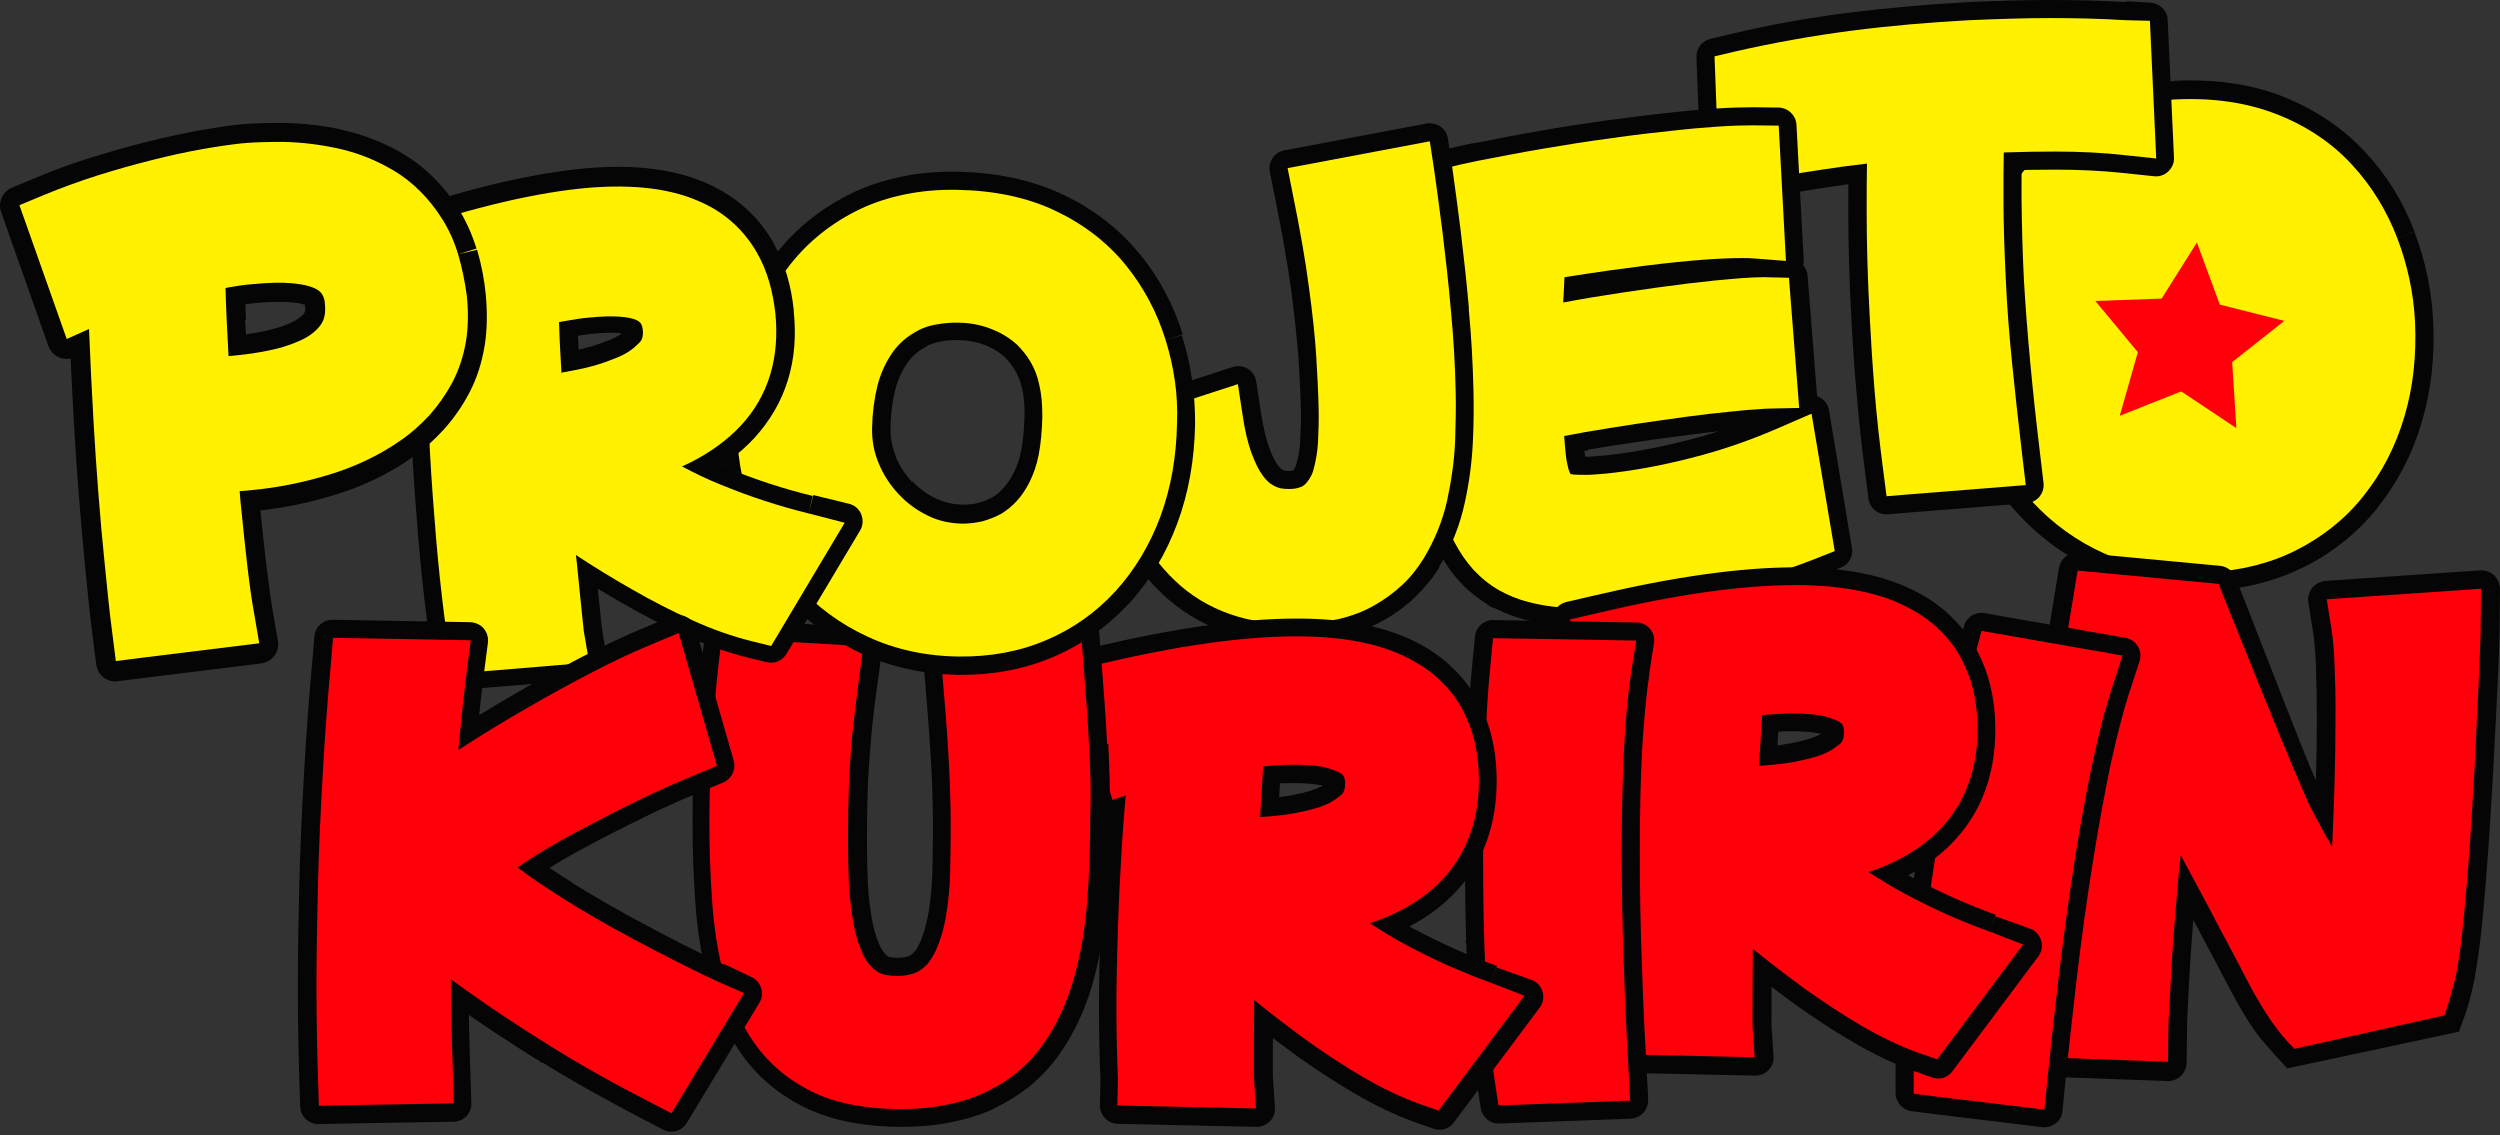 <svg width="251" height="114" viewBox="0 0 251 114" fill="none" xmlns="http://www.w3.org/2000/svg">
<rect x="0" y="0" width="251" height="114" fill="#333333" stroke="none"/>
<path d="M240.685 23.898L242.409 23.232C241.29 20.268 239.626 17.575 237.478 15.276L236.117 16.517L237.72 15.609C237.66 15.488 237.569 15.367 237.478 15.276C235.24 12.856 232.457 11.011 229.311 9.741C229.25 9.71 229.19 9.71 229.129 9.68L228.645 11.465L229.341 9.741C226.014 8.41 222.293 7.926 218.36 8.107C218.36 8.107 218.33 8.107 218.3 8.107L218.421 9.983L218.33 8.137C216.394 8.228 214.549 8.5 212.764 8.984C211.009 9.468 209.315 10.134 207.773 11.011C204.869 12.675 202.388 14.883 200.513 17.575C198.728 20.147 197.427 22.99 196.671 26.045C195.915 29.01 195.612 32.035 195.763 35.06L196.762 34.999L195.763 35.06L196.762 34.999L195.763 35.06C195.763 35.06 195.763 35.09 195.763 35.12L197.609 34.969L195.763 35.06V35.09C195.945 38.418 196.671 41.624 198.002 44.589C199.303 47.553 201.148 50.215 203.477 52.484C205.806 54.783 208.589 56.568 211.675 57.778C214.851 59.018 218.3 59.502 221.869 59.321L221.809 58.111L221.869 59.321L221.809 58.111L221.869 59.321L221.809 57.687L221.839 59.321H221.869L221.809 57.687L221.839 59.321H221.9H221.93L221.869 58.08L221.93 59.321L221.869 58.08L221.93 59.321C225.288 59.139 228.464 58.353 231.368 56.901C231.428 56.87 231.519 56.84 231.58 56.78L230.551 55.237L231.368 56.901C234.242 55.479 236.722 53.452 238.749 50.941L237.297 49.792L238.658 51.032L238.719 50.941C240.715 48.461 242.197 45.587 243.135 42.411C244.103 39.204 244.466 35.786 244.285 32.216V32.186L242.5 32.307L244.285 32.368C244.285 32.247 244.285 32.216 244.285 32.216L242.5 32.337L244.285 32.398V32.247V32.216L242.742 32.307L244.285 32.216L242.742 32.307L244.285 32.216C244.133 29.131 243.498 26.136 242.409 23.262L240.685 23.898L238.961 24.563C239.929 27.074 240.473 29.706 240.594 32.398V32.428L242.137 32.337L240.594 32.428L242.137 32.337L240.594 32.428L242.439 32.337L240.594 32.277C240.594 32.368 240.594 32.398 240.594 32.428V32.459L242.258 32.368L240.594 32.459V32.489L242.258 32.398L240.594 32.489C240.745 35.695 240.413 38.69 239.596 41.443C238.779 44.196 237.509 46.615 235.815 48.733L237.267 49.883L235.905 48.642L235.845 48.733C234.151 50.82 232.094 52.484 229.704 53.694C229.644 53.724 229.553 53.785 229.492 53.815L230.521 55.358L229.704 53.694C227.314 54.904 224.622 55.57 221.718 55.721H221.688L221.748 56.961L221.688 55.721L221.748 56.961L221.688 55.721L221.779 57.566L221.748 55.721C221.718 55.721 221.688 55.721 221.688 55.721L221.748 56.628L221.688 55.721L221.748 56.628L221.688 55.721C218.572 55.872 215.668 55.449 213.006 54.42C210.374 53.392 208.045 51.909 206.048 49.943C204.082 48.007 202.509 45.738 201.36 43.167C200.21 40.626 199.575 37.873 199.424 34.969V34.909L197.699 35.03L199.424 34.939V34.909L197.699 35.03L199.424 34.939L197.941 35.03L199.424 34.969L197.941 35.06L199.424 34.999C199.303 32.337 199.545 29.706 200.21 27.074C200.876 24.442 201.995 22.022 203.507 19.814C205.05 17.575 207.077 15.76 209.557 14.339C210.798 13.613 212.189 13.068 213.672 12.675C215.154 12.282 216.757 12.04 218.481 11.949H218.512L218.391 10.346L218.481 11.949H218.512L218.391 10.346L218.481 11.949C222.021 11.767 225.167 12.221 227.919 13.31C227.98 13.34 228.04 13.34 228.101 13.371L228.585 11.586L227.889 13.31C230.581 14.399 232.88 15.942 234.726 17.908L236.087 16.668L234.484 17.575C234.544 17.696 234.635 17.817 234.726 17.908C236.541 19.874 237.932 22.143 238.9 24.654L240.685 23.898Z" fill="#050505"/>
<path d="M240.684 23.898C239.625 21.145 238.113 18.664 236.146 16.547C234.12 14.339 231.579 12.645 228.644 11.495C225.589 10.285 222.171 9.801 218.42 9.983C216.605 10.073 214.881 10.346 213.247 10.769C211.614 11.193 210.101 11.828 208.71 12.614C206.017 14.127 203.779 16.154 202.055 18.634C200.391 21.024 199.211 23.656 198.485 26.499C197.759 29.282 197.487 32.126 197.638 34.969C197.789 38.085 198.485 41.05 199.725 43.833C200.935 46.585 202.66 49.066 204.807 51.153C206.955 53.271 209.526 54.934 212.37 56.023C215.304 57.173 218.48 57.627 221.838 57.445C224.954 57.294 227.918 56.568 230.55 55.237C233.182 53.906 235.481 52.091 237.296 49.792C239.141 47.493 240.503 44.831 241.38 41.897C242.287 38.902 242.62 35.695 242.469 32.307C242.318 29.403 241.713 26.59 240.684 23.898Z" fill="#FFF100"/>
<path d="M213.368 2.027L213.459 0.212C211.009 0.061 208.468 0 205.836 0C203.204 0 200.452 0.091 197.608 0.212C193.615 0.424 189.622 0.787 185.629 1.271C181.606 1.785 177.703 2.481 173.892 3.388L171.714 3.902C170.867 4.114 170.292 4.87 170.322 5.748L170.837 19.239C170.867 19.784 171.109 20.298 171.563 20.631C171.986 20.963 172.561 21.084 173.075 20.933L176.312 20.147C178.308 19.663 180.547 19.239 182.967 18.876C184.48 18.634 186.053 18.422 187.626 18.241L187.414 16.426L185.599 16.396C185.569 17.878 185.569 19.511 185.569 21.266C185.569 24.412 185.659 27.921 185.871 31.823C185.992 34.183 186.143 36.663 186.385 39.295C186.597 41.957 186.9 44.71 187.263 47.493L187.595 50.064C187.716 51.032 188.563 51.698 189.531 51.637L192.103 51.425L203.507 50.518C203.991 50.488 204.445 50.246 204.777 49.852C205.08 49.459 205.231 48.975 205.171 48.491L204.838 45.678C204.445 42.441 204.112 39.355 203.84 36.421C203.567 33.517 203.356 30.764 203.204 28.163C203.053 25.229 202.993 22.476 202.962 19.905C202.962 18.301 202.962 16.789 202.993 15.337L201.178 15.307L201.238 17.122C202.993 17.061 204.687 17.031 206.381 17.031C208.831 17.031 211.1 17.152 213.126 17.364L216.272 17.696C216.787 17.757 217.331 17.575 217.694 17.212C218.087 16.849 218.299 16.335 218.269 15.821L217.634 1.997C217.603 1.059 216.847 0.333 215.909 0.272L213.459 0.121L213.368 2.027L213.278 3.842L214.094 3.902L214.548 13.976L213.489 13.855C211.281 13.613 208.922 13.492 206.35 13.492C204.626 13.492 202.841 13.522 201.057 13.582C200.089 13.613 199.302 14.399 199.302 15.367C199.272 16.819 199.272 18.332 199.272 19.965C199.272 22.597 199.363 25.41 199.514 28.375C199.635 31.037 199.877 33.85 200.149 36.815C200.452 39.779 200.784 42.895 201.178 46.162L201.299 47.099L191.8 47.856L190.953 47.916L190.832 47.069C190.469 44.316 190.197 41.654 189.985 39.053C189.773 36.452 189.622 34.001 189.501 31.672C189.32 27.83 189.199 24.382 189.199 21.296C189.199 19.542 189.199 17.938 189.229 16.456C189.229 15.942 189.017 15.428 188.624 15.095C188.231 14.732 187.716 14.581 187.202 14.641C185.599 14.853 183.996 15.065 182.453 15.276C179.942 15.67 177.613 16.093 175.465 16.607L174.376 16.88L173.983 7.109L174.709 6.927C178.399 6.08 182.211 5.385 186.113 4.901C190.015 4.386 193.918 4.054 197.82 3.842C200.603 3.691 203.295 3.63 205.866 3.63C208.438 3.63 210.888 3.691 213.278 3.842L213.368 2.027Z" fill="#050505"/>
<path d="M213.369 2.027C210.949 1.875 208.438 1.815 205.867 1.815C203.265 1.815 200.573 1.906 197.729 2.027C193.767 2.239 189.834 2.571 185.871 3.086C181.909 3.6 178.067 4.296 174.316 5.143L172.138 5.657L172.652 19.148L175.889 18.362C177.946 17.848 180.245 17.424 182.725 17.061C184.268 16.819 185.841 16.607 187.444 16.426C187.414 17.908 187.414 19.511 187.414 21.266C187.414 24.382 187.505 27.86 187.717 31.732C187.838 34.062 187.989 36.542 188.201 39.144C188.412 41.776 188.715 44.498 189.078 47.251L189.411 49.822L191.982 49.61L203.386 48.703L203.053 45.889C202.66 42.623 202.327 39.537 202.025 36.572C201.722 33.638 201.511 30.855 201.39 28.223C201.238 25.259 201.148 22.476 201.148 19.874C201.148 18.241 201.148 16.728 201.178 15.307C202.932 15.246 204.687 15.216 206.381 15.216C208.892 15.216 211.191 15.337 213.338 15.579L216.484 15.912L215.849 2.087L213.369 2.027Z" fill="#FFF100"/>
<path d="M181.879 41.533L181.153 39.87L177.946 41.261C175.133 42.502 172.259 43.469 169.325 44.226C166.33 44.982 163.547 45.496 161.006 45.738C160.31 45.799 159.705 45.859 159.221 45.859C158.737 45.859 158.344 45.859 158.132 45.829L157.921 47.644L158.163 45.829H158.132L158.042 46.464L158.223 45.829C158.163 45.829 158.132 45.799 158.132 45.799L158.042 46.434L158.223 45.799L157.86 47.099L158.435 45.859C158.344 45.829 158.284 45.799 158.223 45.799L157.86 47.099L158.435 45.859L157.679 47.523L159.221 46.555L158.072 47.281L159.282 46.615C159.282 46.615 159.252 46.585 159.252 46.555L158.102 47.281L159.312 46.615L158.768 46.918L159.342 46.646L159.312 46.615L158.768 46.918L159.342 46.646H159.312H159.342H159.312H159.342C159.342 46.646 159.312 46.585 159.282 46.495V46.464C159.221 46.283 159.131 45.829 159.07 45.285L158.011 45.406L159.07 45.315L158.011 45.436L159.07 45.345V45.315C159.01 44.861 158.979 44.286 158.949 43.621L157.134 43.712L157.467 45.496C158.132 45.375 158.828 45.254 159.554 45.133C160.522 44.982 161.188 44.075 161.036 43.106C160.915 42.139 160.038 41.443 159.04 41.533L159.221 43.349L159.524 45.133C161.157 44.861 162.821 44.589 164.576 44.347C166.33 44.075 168.024 43.863 169.658 43.651C171.291 43.439 172.743 43.258 174.044 43.137C174.952 43.046 175.768 42.955 176.434 42.925L176.283 41.11L176.101 39.295C175.103 39.386 174.377 40.263 174.468 41.261C174.558 42.26 175.436 42.986 176.434 42.895C177.099 42.834 177.614 42.804 177.886 42.804L180.76 42.743C181.244 42.743 181.728 42.502 182.06 42.139C182.393 41.776 182.575 41.291 182.514 40.777L181.486 27.709C181.425 26.771 180.639 26.045 179.731 26.045L177.281 25.985C176.525 25.955 175.738 26.015 174.861 26.076H174.831L175.012 27.891L174.861 26.076C174.044 26.136 173.106 26.227 172.078 26.348C170.263 26.529 168.266 26.771 166.088 27.074L166.33 28.859L166.149 27.044H166.088C163.88 27.346 161.672 27.679 159.463 28.072C158.495 28.223 157.588 28.405 156.711 28.586L157.074 30.371L158.889 30.432C158.889 30.19 158.889 29.978 158.919 29.766C158.949 29.161 158.979 28.556 159.01 27.951L157.195 27.86L157.316 29.645C158.798 29.403 160.341 29.191 161.914 28.949C164.243 28.617 166.421 28.344 168.478 28.133C170.202 27.951 171.745 27.83 173.106 27.77C174.074 27.709 174.831 26.923 174.831 25.985C174.831 25.047 174.105 24.23 173.137 24.17L173.016 25.985L173.106 27.8C173.772 27.77 174.347 27.739 174.861 27.739C175.345 27.739 175.738 27.77 176.01 27.77L179.126 28.012C179.64 28.042 180.155 27.86 180.548 27.497C180.911 27.134 181.123 26.62 181.092 26.106L180.366 12.524C180.306 11.556 179.519 10.83 178.582 10.799L176.01 10.769C174.982 10.769 173.802 10.799 172.411 10.89C171.019 10.981 169.537 11.102 167.933 11.283C165.876 11.495 163.729 11.767 161.43 12.07C159.131 12.403 156.801 12.735 154.502 13.159L154.805 14.944L154.623 13.129L154.502 13.159C152.203 13.552 150.025 13.976 147.938 14.399C147.878 14.429 147.847 14.429 147.757 14.429L148.301 16.154L147.938 14.369C145.851 14.792 143.975 15.246 142.312 15.73L139.861 16.456C138.954 16.728 138.379 17.666 138.591 18.604L141.465 31.43C141.586 31.944 141.888 32.368 142.342 32.61C142.796 32.852 143.31 32.912 143.794 32.761L144.369 32.58L143.794 30.855L141.979 30.734C141.949 31.339 141.918 31.974 141.858 32.61C141.737 34.848 141.676 37.178 141.707 39.537C141.707 41.957 141.828 44.316 142.07 46.585C142.251 48.219 142.493 49.731 142.856 51.153C143.219 52.575 143.673 53.906 144.308 55.116C144.913 56.296 145.639 57.385 146.516 58.353C147.394 59.321 148.422 60.137 149.572 60.803L149.602 60.833C150.479 61.317 151.568 61.015 152.082 60.137C152.597 59.26 152.264 58.171 151.387 57.657L151.356 57.627C150.933 57.385 150.449 57.324 149.965 57.475C149.481 57.627 149.118 57.899 148.876 58.322C148.634 58.746 148.573 59.23 148.725 59.714C148.876 60.198 149.148 60.561 149.572 60.803C150.63 61.378 151.719 61.831 152.899 62.164C154.049 62.497 155.259 62.678 156.499 62.769C158.768 62.92 161.157 62.86 163.759 62.588C166.149 62.346 168.901 61.862 172.048 61.166C172.169 61.136 172.29 61.105 172.411 61.045L171.654 59.381L172.048 61.166C175.345 60.44 178.914 59.29 182.756 57.808L184.813 56.991C185.63 56.689 186.084 55.842 185.932 54.995L183.633 41.201C183.543 40.656 183.21 40.172 182.696 39.9C182.212 39.628 181.607 39.597 181.092 39.84L181.879 41.533L180.094 41.836L182.151 54.178L181.455 54.45C177.765 55.902 174.347 56.961 171.261 57.657C171.14 57.687 171.019 57.717 170.898 57.778L171.654 59.442L171.261 57.657C168.206 58.353 165.604 58.806 163.396 59.018C160.976 59.26 158.737 59.321 156.741 59.169C155.712 59.109 154.744 58.927 153.837 58.685C152.929 58.443 152.082 58.08 151.326 57.657C150.449 57.173 149.36 57.475 148.846 58.353C148.362 59.23 148.664 60.319 149.541 60.833L149.572 60.863C149.995 61.105 150.479 61.166 150.963 61.015C151.417 60.894 151.81 60.591 152.052 60.168C152.294 59.744 152.355 59.26 152.203 58.776C152.082 58.322 151.78 57.929 151.356 57.687L151.326 57.657C150.54 57.203 149.814 56.628 149.178 55.933C148.543 55.237 147.999 54.42 147.515 53.482C147.031 52.545 146.668 51.486 146.335 50.276C146.032 49.066 145.79 47.735 145.639 46.252C145.427 44.105 145.306 41.897 145.306 39.567C145.306 37.268 145.337 35.03 145.458 32.852C145.488 32.217 145.518 31.581 145.548 31.006C145.579 30.401 145.337 29.827 144.853 29.464C144.369 29.101 143.764 28.98 143.189 29.161L142.614 29.343L143.189 31.067L144.974 30.674L142.463 19.511L143.28 19.269C144.822 18.816 146.607 18.392 148.634 17.969C148.694 17.938 148.725 17.938 148.815 17.938L148.271 16.214L148.634 17.999C150.661 17.575 152.808 17.182 155.077 16.789L154.775 15.004L154.956 16.819L155.077 16.789C157.346 16.396 159.615 16.033 161.883 15.73C164.152 15.428 166.27 15.155 168.266 14.944C169.839 14.792 171.291 14.671 172.622 14.581C173.953 14.49 175.042 14.46 175.95 14.46H176.797L177.341 24.261L176.313 24.17C175.889 24.14 175.436 24.109 174.861 24.109C174.286 24.109 173.651 24.14 172.955 24.17C171.987 24.23 171.231 25.017 171.231 25.955C171.231 26.923 171.957 27.709 172.925 27.77L173.046 25.955L172.955 24.14C171.533 24.2 169.9 24.321 168.115 24.503C166.028 24.714 163.789 24.987 161.43 25.319C159.826 25.561 158.284 25.773 156.771 26.015C155.924 26.136 155.289 26.862 155.228 27.709C155.198 28.344 155.168 28.98 155.138 29.615C155.138 29.857 155.138 30.069 155.107 30.28C155.077 30.825 155.319 31.369 155.743 31.733C156.166 32.096 156.741 32.247 157.255 32.126C158.102 31.944 159.01 31.793 159.917 31.642C162.095 31.279 164.273 30.946 166.451 30.643L166.209 28.859L166.391 30.674H166.451C168.629 30.371 170.565 30.129 172.32 29.948C173.318 29.857 174.226 29.766 175.042 29.706H175.073L174.891 27.891L175.042 29.706C175.859 29.645 176.525 29.615 177.099 29.615L177.916 29.645L178.672 39.174L177.704 39.204C177.311 39.204 176.767 39.234 176.071 39.295L176.222 41.11L176.404 42.925C177.402 42.834 178.128 41.957 178.037 40.959C177.946 39.961 177.069 39.234 176.071 39.325C175.375 39.386 174.558 39.446 173.621 39.567C172.29 39.718 170.777 39.87 169.113 40.112C167.449 40.324 165.755 40.566 163.971 40.838C162.216 41.11 160.492 41.382 158.858 41.654C157.89 41.806 157.225 42.713 157.376 43.681C157.497 44.649 158.374 45.345 159.373 45.254L159.191 43.439L158.889 41.654C158.132 41.776 157.406 41.927 156.711 42.048C155.803 42.229 155.198 43.016 155.228 43.923C155.259 44.649 155.319 45.254 155.38 45.769V45.799L157.195 45.617L155.38 45.769V45.799C155.47 46.525 155.561 47.13 155.712 47.614V47.584C155.773 47.826 155.833 48.007 155.924 48.158C155.954 48.249 155.985 48.31 156.015 48.37C156.045 48.4 156.045 48.431 156.075 48.461C156.106 48.491 156.106 48.521 156.136 48.552C156.317 48.854 156.59 49.096 156.922 49.247C157.043 49.308 157.164 49.338 157.316 49.368C157.467 49.399 157.588 49.429 157.769 49.459L157.981 47.644L157.739 49.459H157.769C158.223 49.52 158.737 49.52 159.342 49.52C159.947 49.52 160.643 49.459 161.399 49.368C164.152 49.096 167.086 48.552 170.233 47.765C173.348 46.978 176.434 45.92 179.429 44.619L182.635 43.227L181.879 41.533L180.094 41.836L181.879 41.533Z" fill="#050505"/>
<path d="M181.878 41.533L178.672 42.925C175.768 44.196 172.803 45.224 169.778 45.98C166.723 46.767 163.849 47.281 161.187 47.553C160.461 47.614 159.826 47.674 159.281 47.674C158.737 47.674 158.283 47.674 157.95 47.644C157.769 47.614 157.708 47.584 157.678 47.584C157.648 47.553 157.557 47.372 157.466 47.069C157.376 46.706 157.255 46.192 157.194 45.557C157.134 45.073 157.103 44.468 157.043 43.772C157.708 43.651 158.434 43.53 159.16 43.379C160.794 43.106 162.488 42.834 164.242 42.562C165.997 42.29 167.691 42.078 169.355 41.836C170.988 41.624 172.47 41.443 173.801 41.322C174.739 41.231 175.526 41.14 176.221 41.11C176.917 41.05 177.431 41.019 177.764 41.019L180.638 40.959L179.609 27.891L177.159 27.83C176.494 27.83 175.768 27.86 174.921 27.921C174.104 27.981 173.196 28.072 172.168 28.163C170.383 28.344 168.417 28.586 166.239 28.889C164.061 29.191 161.853 29.524 159.644 29.887C158.707 30.038 157.799 30.22 156.952 30.371C156.952 30.159 156.952 29.917 156.982 29.706C157.013 29.07 157.043 28.465 157.073 27.83C158.555 27.588 160.098 27.376 161.701 27.134C164.061 26.802 166.269 26.529 168.326 26.318C170.081 26.136 171.654 26.015 173.045 25.955C174.437 25.894 175.495 25.894 176.191 25.955L179.307 26.197L178.581 12.614L176.01 12.584C175.042 12.584 173.922 12.614 172.561 12.705C171.2 12.796 169.748 12.917 168.145 13.098C166.118 13.31 163.97 13.552 161.701 13.885C159.402 14.187 157.134 14.55 154.835 14.944C152.536 15.337 150.388 15.76 148.331 16.154C146.274 16.577 144.429 17.031 142.825 17.485L140.375 18.211L143.249 31.037L143.824 30.855C143.793 31.46 143.763 32.095 143.733 32.731C143.612 34.939 143.551 37.208 143.582 39.567C143.582 41.927 143.703 44.226 143.945 46.434C144.096 47.977 144.338 49.429 144.671 50.73C145.003 52.03 145.427 53.24 145.971 54.329C146.516 55.388 147.151 56.326 147.907 57.173C148.664 57.99 149.541 58.716 150.509 59.26L150.539 59.29L150.509 59.26C151.416 59.774 152.384 60.168 153.443 60.44C154.472 60.712 155.561 60.894 156.68 60.984C158.797 61.136 161.127 61.075 163.637 60.803C165.936 60.561 168.598 60.107 171.714 59.411C174.921 58.685 178.399 57.596 182.15 56.144L184.208 55.328L181.878 41.533Z" fill="#FFF100"/>
<path d="M145.669 31.158L147.484 31.006C147.242 28.223 146.939 25.561 146.637 23.051L146.606 22.93L144.822 23.262L146.637 23.051C146.334 20.57 146.032 18.483 145.79 16.698L145.366 13.915C145.306 13.431 145.033 12.977 144.61 12.705C144.217 12.433 143.702 12.312 143.218 12.403L128.94 15.095C128.456 15.186 128.033 15.458 127.761 15.881C127.488 16.305 127.398 16.789 127.488 17.243L128.033 19.965C128.759 23.504 129.273 26.56 129.636 29.101C129.757 30.069 130.604 30.734 131.572 30.674C132.54 30.613 133.266 29.796 133.236 28.828L131.421 28.859L129.636 29.101C129.969 31.702 130.211 33.971 130.362 35.816C130.483 37.752 130.574 39.477 130.604 41.019C130.634 42.017 130.604 43.137 130.544 44.286C130.483 45.254 131.209 46.101 132.177 46.192C133.145 46.283 134.022 45.617 134.143 44.649L132.359 44.377L130.544 44.286C130.483 45.224 130.332 46.011 130.12 46.706C130.06 46.918 129.999 47.009 129.939 47.099C129.878 47.19 129.848 47.251 129.757 47.311L130.967 48.673L130.12 47.069C129.999 47.13 129.878 47.221 129.787 47.311L130.211 47.826L129.878 47.251C129.848 47.281 129.787 47.311 129.757 47.311L130.181 47.826L129.848 47.251L130.06 47.614L129.908 47.221L129.878 47.251L130.09 47.614L129.939 47.221L129.969 47.281L129.939 47.221L129.969 47.281L129.939 47.221H129.908C129.878 47.221 129.697 47.281 129.394 47.281L129.424 48.975L129.394 47.281L129.424 48.975L129.394 47.281C129.394 47.281 129.364 47.281 129.273 47.281L129.424 49.096L129.394 47.281C129.213 47.281 129.092 47.281 129.001 47.251C128.91 47.221 128.85 47.221 128.819 47.19C128.789 47.16 128.729 47.16 128.668 47.099C128.577 47.039 128.456 46.918 128.275 46.676C128.033 46.343 127.7 45.738 127.398 44.861C127.095 43.984 126.823 42.834 126.611 41.473L126.127 38.297C126.036 37.782 125.734 37.298 125.28 37.026C124.826 36.754 124.282 36.694 123.768 36.845L110.215 41.261C109.308 41.564 108.794 42.502 109.005 43.409L109.58 45.859C110.276 48.733 111.183 51.304 112.333 53.634C113.482 55.933 114.934 57.959 116.689 59.623C118.443 61.287 120.531 62.588 122.83 63.374C125.129 64.191 127.579 64.524 130.15 64.463H130.181L130.12 62.678V64.463C130.181 64.463 130.211 64.463 130.211 64.463L130.15 62.678V64.463V62.648L129.939 64.433C130.029 64.433 130.12 64.433 130.15 64.433V62.618L129.939 64.403C129.999 64.403 130.12 64.403 130.211 64.403C131.814 64.372 133.327 64.191 134.779 63.858C136.231 63.525 137.622 63.011 138.893 62.285C138.953 62.255 138.983 62.225 139.044 62.194L138.015 60.712L138.923 62.285C140.072 61.62 141.131 60.863 142.069 59.956C143.007 59.048 143.854 58.05 144.519 56.931V56.901L142.946 55.963L144.489 56.901C145.699 54.934 146.576 52.756 147.06 50.488C147.514 48.431 147.786 46.373 147.877 44.316V44.196L146.062 44.226L147.877 44.286C147.968 42.441 147.968 40.777 147.937 39.295C147.877 36.572 147.726 33.759 147.453 30.916L145.669 31.158L143.854 31.309C144.096 34.062 144.247 36.784 144.307 39.416C144.338 40.807 144.307 42.38 144.247 44.165V44.286L146.062 44.256L144.247 44.165C144.156 45.98 143.914 47.856 143.521 49.701C143.097 51.607 142.371 53.392 141.373 55.025V55.055V55.025C140.859 55.872 140.224 56.628 139.528 57.324C138.802 58.02 137.985 58.625 137.078 59.139C137.017 59.169 136.987 59.2 136.926 59.23L137.955 60.712L137.047 59.139C136.11 59.684 135.051 60.077 133.901 60.349C132.752 60.621 131.481 60.773 130.09 60.803L130.12 62.618L130.332 60.803C130.211 60.773 130.12 60.803 130.06 60.803H130.029L130.09 62.588L130.06 60.803H130.029L130.09 62.588L130.06 60.803C127.882 60.863 125.855 60.561 124.01 59.926C122.194 59.29 120.561 58.292 119.139 56.961C117.748 55.63 116.538 53.966 115.539 51.97C114.541 49.973 113.724 47.644 113.089 44.982L112.908 44.165L122.83 40.928L122.981 41.987C123.223 43.56 123.526 44.891 123.949 46.041C124.342 47.19 124.826 48.098 125.341 48.824C125.704 49.308 126.067 49.671 126.46 49.973C126.702 50.155 127.004 50.336 127.277 50.457C127.579 50.578 127.882 50.699 128.184 50.76C128.547 50.851 128.971 50.881 129.394 50.851H129.515L129.364 49.066L129.394 50.851C129.424 50.851 129.455 50.851 129.515 50.851L129.364 49.066L129.394 50.851L129.364 49.157L129.394 50.851L129.364 49.157L129.394 50.851C130.029 50.851 130.544 50.76 130.997 50.609C131.209 50.548 131.391 50.457 131.602 50.336C131.784 50.246 131.965 50.094 132.086 50.004L130.907 48.642L131.754 50.246C131.875 50.185 131.996 50.094 132.117 50.004C132.449 49.731 132.722 49.368 132.964 49.005C133.206 48.642 133.387 48.219 133.538 47.735C133.841 46.736 134.053 45.648 134.113 44.438C134.174 43.469 133.448 42.623 132.48 42.532C131.512 42.441 130.634 43.106 130.513 44.075L132.298 44.347L134.113 44.438C134.174 43.197 134.204 42.017 134.174 40.898C134.143 39.295 134.053 37.51 133.932 35.544C133.811 33.578 133.538 31.248 133.206 28.586C133.085 27.618 132.238 26.953 131.27 27.013C130.302 27.074 129.576 27.891 129.606 28.859L131.421 28.828L133.206 28.586C132.843 25.924 132.298 22.809 131.572 19.179L131.391 18.271L142.008 16.275L142.19 17.243C142.462 18.967 142.734 21.024 143.037 23.474L143.067 23.595L144.852 23.262L143.037 23.474C143.339 25.924 143.612 28.526 143.854 31.309L145.669 31.158Z" fill="#050505"/>
<path d="M145.669 31.158C145.427 28.375 145.125 25.743 144.822 23.262C144.52 20.812 144.217 18.695 143.975 16.97L143.552 14.187L129.274 16.88L129.818 19.602C130.544 23.172 131.089 26.287 131.422 28.889C131.785 31.521 132.027 33.82 132.148 35.725C132.269 37.692 132.359 39.446 132.39 40.989C132.42 42.048 132.39 43.197 132.329 44.407C132.269 45.466 132.087 46.404 131.845 47.251C131.754 47.584 131.603 47.856 131.452 48.098C131.301 48.34 131.149 48.521 130.938 48.703C130.817 48.794 130.696 48.884 130.454 48.945C130.212 49.035 129.879 49.096 129.395 49.096C129.092 49.096 128.85 49.066 128.608 49.035C128.215 48.945 127.882 48.794 127.55 48.551C127.308 48.37 127.035 48.098 126.793 47.765C126.4 47.251 126.007 46.464 125.644 45.466C125.281 44.468 124.978 43.197 124.767 41.745L124.283 38.569L110.791 42.955L111.366 45.406C112.031 48.158 112.878 50.609 113.967 52.787C115.056 54.934 116.357 56.78 117.96 58.292C119.533 59.805 121.409 60.924 123.466 61.65C125.523 62.376 127.761 62.678 130.151 62.648C131.633 62.618 133.025 62.467 134.356 62.164C135.657 61.862 136.897 61.408 137.986 60.773C139.014 60.198 139.952 59.502 140.799 58.716C141.646 57.929 142.342 57.022 142.947 56.054C144.036 54.239 144.853 52.272 145.306 50.185C145.73 48.219 146.002 46.283 146.093 44.316C146.153 42.502 146.184 40.868 146.153 39.446C146.093 36.724 145.942 33.971 145.669 31.158Z" fill="#FFF100"/>
<path d="M246.583 97.769L244.738 97.406V97.466V97.496C244.556 98.525 245.252 99.493 246.281 99.674C247.309 99.856 248.277 99.19 248.459 98.162V98.132C248.64 97.103 247.975 96.135 246.976 95.954C245.978 95.742 244.98 96.407 244.768 97.406L246.583 97.769L244.738 97.436V97.466C244.647 97.95 244.768 98.464 245.04 98.888C245.343 99.311 245.766 99.584 246.25 99.674C246.734 99.765 247.249 99.644 247.672 99.372C248.096 99.069 248.368 98.646 248.459 98.162V98.132L246.583 97.769L248.428 98.162L246.583 97.769L244.738 97.436L246.583 97.769Z" fill="#050505"/>
<path d="M246.886 103.577L247.189 102.699C247.763 101.308 248.157 99.765 248.459 98.132C248.762 96.498 249.034 94.562 249.246 92.293C249.457 90.025 249.669 87.574 249.851 84.942C250.032 82.311 250.183 79.709 250.335 77.078C250.486 74.143 250.637 71.36 250.758 68.759L248.883 68.668L250.758 68.759C250.879 66.097 250.97 63.949 250.97 62.255L251 59.169C251 58.655 250.788 58.141 250.425 57.778C250.032 57.415 249.518 57.233 249.004 57.264L233.516 58.322C232.971 58.353 232.487 58.625 232.154 59.018C231.822 59.442 231.67 59.956 231.761 60.5L232.245 63.556C232.306 63.858 232.336 64.312 232.396 64.887C232.457 65.461 232.487 66.127 232.517 66.883C232.578 68.426 232.608 70.18 232.608 72.177C232.608 74.143 232.578 76.17 232.517 78.318C231.701 76.835 224.562 57.99 224.229 57.566C223.896 57.143 223.442 56.87 222.898 56.81L208.741 55.479C207.742 55.388 206.865 56.084 206.714 57.052L206.29 59.653C205.837 62.346 205.383 65.129 204.929 68.063C204.445 71.058 203.991 74.264 203.568 77.683C203.144 81.131 202.721 84.942 202.358 89.117C201.995 93.292 201.662 97.98 201.39 103.153L201.239 106.027C201.208 106.541 201.39 107.025 201.723 107.388C202.055 107.751 202.539 107.993 203.054 107.993L205.927 108.114L217.604 108.538C218.118 108.568 218.602 108.356 218.965 108.023C219.328 107.66 219.54 107.176 219.54 106.662L219.57 103.758C219.57 103.093 219.6 102.336 219.631 101.52C219.691 100.642 219.721 99.735 219.782 98.737C219.873 96.77 220.024 94.653 220.205 92.354C220.387 92.687 220.568 93.05 220.75 93.382C222.02 95.772 223.14 97.859 224.078 99.674C224.864 101.126 225.62 102.427 226.437 103.577C227.254 104.726 229.644 107.267 229.644 107.267L246.886 103.577ZM246.977 68.547C246.856 71.148 246.705 73.931 246.553 76.866C246.402 79.467 246.251 82.069 246.069 84.67C245.888 87.302 245.706 89.692 245.495 91.9C245.283 94.108 245.041 95.954 244.738 97.406C244.466 98.858 244.133 100.128 243.68 101.217C243.226 102.306 232.366 104.575 231.67 103.909C230.975 103.244 230.279 102.427 229.583 101.429C228.887 100.431 228.192 99.251 227.466 97.92C226.498 96.105 225.409 93.987 224.138 91.598C222.989 89.45 221.809 87.242 220.568 84.973C220.175 84.247 219.358 83.853 218.542 84.035C217.725 84.186 217.12 84.882 217.029 85.699C216.938 86.516 216.878 87.362 216.787 88.179C216.454 91.991 216.212 95.439 216.031 98.495C215.97 99.493 215.94 100.4 215.88 101.278C215.819 102.125 215.819 102.941 215.789 103.667V104.635L206.048 104.272L205.08 104.242L205.141 103.274C205.413 98.132 205.746 93.503 206.109 89.389C206.472 85.275 206.865 81.494 207.319 78.106C207.742 74.718 208.196 71.542 208.68 68.607C209.164 65.673 209.618 62.89 210.041 60.198L210.193 59.321L220.568 60.289L220.387 61.317C220.266 62.013 220.115 62.739 219.994 63.495C219.903 63.979 219.994 64.463 220.266 64.887C221.143 66.218 222.051 67.7 223.049 69.333C224.289 71.36 225.53 73.478 226.83 75.716C228.101 77.955 229.371 80.163 230.612 82.401C231.277 83.642 231.943 84.822 232.578 85.971C232.971 86.697 233.818 87.09 234.665 86.909C235.482 86.727 236.087 86.001 236.117 85.184C236.117 85.154 236.117 85.124 236.117 85.064C236.238 82.976 236.299 80.798 236.359 78.59C236.42 76.352 236.45 74.204 236.45 72.177C236.45 70.12 236.42 68.305 236.359 66.702C236.329 65.885 236.268 65.189 236.208 64.554C236.147 63.919 236.087 63.404 236.026 62.951L235.875 61.922L247.249 61.136V62.164C247.158 63.798 247.098 65.915 246.977 68.547Z" fill="#050505"/>
<path d="M248.853 68.638C248.974 66.006 249.064 63.858 249.064 62.194L249.095 59.109L233.606 60.168L234.09 63.223C234.211 63.979 234.332 65.189 234.393 66.762C234.453 68.335 234.514 70.12 234.484 72.147C234.484 74.174 234.453 76.321 234.393 78.529C234.332 80.738 234.242 82.885 234.151 84.942C234.151 84.973 234.151 85.033 234.151 85.064C233.516 83.884 232.85 82.704 232.185 81.464C230.944 79.225 222.747 58.625 222.747 58.625L208.59 57.294L208.166 59.895C207.712 62.588 207.259 65.371 206.805 68.305C206.321 71.269 205.867 74.446 205.444 77.864C205.02 81.282 204.597 85.064 204.233 89.208C203.87 93.352 203.538 98.011 203.266 103.183L203.114 106.057L205.988 106.178L217.665 106.602L217.695 103.698C217.695 102.972 217.725 102.215 217.786 101.368C217.846 100.491 217.876 99.584 217.937 98.585C218.088 95.53 218.36 92.112 218.693 88.331C218.754 87.514 218.844 86.667 218.935 85.85C220.145 88.119 221.355 90.297 222.474 92.475C223.745 94.865 224.864 96.952 225.802 98.797C226.558 100.189 227.284 101.429 228.04 102.518C228.797 103.607 229.553 104.514 230.37 105.301L245.434 101.943C245.434 101.943 246.312 99.311 246.614 97.738C246.917 96.196 247.159 94.29 247.37 92.051C247.582 89.813 247.794 87.393 247.975 84.761C248.157 82.129 248.308 79.528 248.459 76.926C248.58 74.022 248.732 71.269 248.853 68.638Z" fill="#FF000A"/>
<path d="M212.128 68.789L213.852 69.333L214.82 66.369C214.971 65.855 214.911 65.31 214.639 64.887C214.366 64.433 213.913 64.13 213.398 64.04L199.241 61.559C198.303 61.408 197.396 61.983 197.184 62.89L196.549 65.31C195.883 67.912 195.188 70.906 194.522 74.294C193.857 77.683 193.252 81.161 192.677 84.731C192.223 87.574 191.83 90.388 191.467 93.171C191.346 94.169 192.042 95.046 193.01 95.197C193.978 95.349 194.915 94.653 195.067 93.685L193.282 93.413L191.467 93.171C191.104 95.954 190.832 98.555 190.62 100.975C190.408 103.395 190.317 105.513 190.317 107.328V109.748C190.317 110.655 191.013 111.442 191.921 111.563L194.31 111.865L205.049 113.166C205.533 113.226 206.017 113.075 206.41 112.773C206.804 112.47 207.046 112.016 207.076 111.532L207.348 108.749C207.681 105.513 208.074 101.943 208.528 98.041C208.982 94.169 209.526 90.327 210.131 86.485C210.736 82.734 211.341 79.437 211.946 76.563C212.582 73.689 213.217 71.269 213.852 69.273L212.128 68.789L210.404 68.244C209.708 70.362 209.073 72.903 208.407 75.868C207.772 78.832 207.136 82.19 206.562 86.001C205.957 89.873 205.412 93.745 204.928 97.678C204.444 101.61 204.051 105.21 203.718 108.477L203.627 109.415L194.734 108.326L193.947 108.235V107.418C193.947 105.724 194.068 103.698 194.25 101.338C194.431 98.979 194.704 96.438 195.067 93.685C195.188 92.687 194.492 91.809 193.524 91.658C192.556 91.507 191.618 92.203 191.467 93.171L193.252 93.443L195.067 93.685C195.43 90.932 195.823 88.179 196.246 85.336C196.791 81.796 197.396 78.348 198.061 75.02C198.727 71.693 199.362 68.759 200.028 66.248L200.239 65.431L210.706 67.246L210.373 68.244L212.128 68.789Z" fill="#050505"/>
<path d="M212.128 68.789L213.096 65.824L198.939 63.344L198.304 65.764C197.638 68.335 196.973 71.269 196.307 74.657C195.642 78.015 195.037 81.464 194.462 85.033C194.008 87.877 193.615 90.66 193.252 93.413C192.889 96.165 192.617 98.767 192.435 101.157C192.224 103.546 192.133 105.603 192.133 107.388V109.808L194.523 110.111L205.261 111.411L205.534 108.628C205.866 105.361 206.26 101.792 206.713 97.89C207.197 93.987 207.712 90.115 208.317 86.273C208.922 82.492 209.527 79.165 210.162 76.261C210.797 73.326 211.463 70.816 212.128 68.789Z" fill="#FF000A"/>
<path d="M199.756 93.534L200.361 91.84C197.578 90.841 194.825 89.601 192.072 88.149C190.923 87.544 189.773 86.818 188.594 86.062L187.595 87.574L188.17 89.299C188.503 89.177 188.805 89.087 189.138 88.966C191.377 88.119 193.373 86.969 195.097 85.487C196.822 83.975 198.183 82.129 199.06 80.012C199.937 77.924 200.331 75.626 200.331 73.296H198.697L200.331 73.357C200.331 73.326 200.331 73.296 200.331 73.296H198.697L200.331 73.357V73.296V73.266L198.576 73.296H200.331V73.266L198.576 73.296H200.331C200.331 70.846 199.937 68.456 198.969 66.308C198.274 64.675 197.245 63.223 195.975 61.983C195.037 61.045 193.948 60.258 192.798 59.623C191.044 58.655 189.108 57.99 187.021 57.566C184.933 57.143 182.695 56.961 180.275 56.961C174.648 56.961 167.993 57.929 160.128 59.774L157.254 60.44C156.77 60.561 156.347 60.863 156.105 61.317C155.863 61.771 155.802 62.285 155.954 62.769L160.098 75.746C160.249 76.2 160.582 76.594 161.005 76.805C161.429 77.017 161.943 77.078 162.397 76.896L163.728 76.442L163.153 74.718L161.338 74.567C161.187 76.079 161.066 77.622 160.975 79.195C160.794 82.129 160.642 85.033 160.552 87.907C160.461 90.781 160.4 93.473 160.4 96.044C160.4 98.706 160.461 101.126 160.552 103.365L162.367 103.274L160.552 103.214L160.491 105.815C160.491 106.299 160.642 106.753 161.005 107.116C161.338 107.479 161.792 107.66 162.276 107.691L176.191 107.993C176.705 107.993 177.189 107.812 177.552 107.449C177.915 107.086 178.097 106.571 178.066 106.087L177.855 102.881L176.04 103.002H177.855C177.855 100.642 177.855 98.343 177.885 96.135C177.885 95.863 177.885 95.621 177.885 95.349H176.07L174.92 96.77C176.614 98.162 178.399 99.493 180.244 100.854C182.15 102.215 184.086 103.486 186.052 104.635C188.079 105.815 190.076 106.783 192.072 107.509L193.978 108.175C194.734 108.447 195.581 108.205 196.035 107.539L204.656 96.014C204.989 95.56 205.11 94.955 204.929 94.411C204.747 93.866 204.354 93.413 203.809 93.231L200.331 91.991L199.756 93.534L199.151 95.228L200.3 95.651L193.948 104.151L193.313 103.94C191.558 103.304 189.773 102.457 187.898 101.368C186.022 100.279 184.207 99.069 182.362 97.769C180.547 96.468 178.853 95.167 177.219 93.836C176.675 93.382 175.949 93.292 175.314 93.594C174.678 93.897 174.285 94.532 174.285 95.228C174.285 95.5 174.285 95.742 174.285 96.014C174.255 98.253 174.255 100.552 174.255 102.911V103.032L174.346 104.272L164.212 104.061L164.242 103.274V103.153C164.151 100.975 164.091 98.616 164.091 95.984C164.091 93.473 164.151 90.811 164.242 87.968C164.333 85.154 164.484 82.281 164.666 79.376C164.756 77.834 164.877 76.352 165.029 74.839C165.089 74.234 164.817 73.629 164.363 73.266C163.909 72.903 163.244 72.782 162.669 72.963L161.338 73.417L161.913 75.141L163.637 74.597L160.068 63.495L161.036 63.283C168.749 61.468 175.162 60.561 180.365 60.561C182.604 60.561 184.6 60.742 186.415 61.105C188.2 61.468 189.804 62.013 191.165 62.769C192.072 63.283 192.889 63.858 193.585 64.554C194.523 65.461 195.249 66.55 195.793 67.73C196.489 69.333 196.852 71.209 196.852 73.266V73.296L198.606 73.266H196.852V73.296L198.606 73.266H196.852H198.667L196.852 73.205C196.852 73.236 196.852 73.266 196.852 73.266H198.092H196.852H198.092H196.852C196.852 75.202 196.519 76.987 195.854 78.59C195.188 80.163 194.16 81.585 192.829 82.734C191.498 83.914 189.864 84.852 187.989 85.547C187.716 85.638 187.444 85.729 187.172 85.85C186.506 86.062 186.052 86.636 185.931 87.332C185.81 88.028 186.143 88.694 186.718 89.087C187.989 89.934 189.229 90.69 190.499 91.386C193.373 92.929 196.307 94.229 199.272 95.288L199.756 93.534ZM184.57 72.419L183.693 73.992L183.995 73.508L183.602 73.901C183.632 73.931 183.693 73.962 183.693 73.962L183.995 73.478L183.602 73.871L184.873 72.57L183.572 73.841L184.086 73.326L183.542 73.78C183.572 73.81 183.572 73.81 183.572 73.81L184.086 73.296L183.542 73.75L184.479 72.963L183.421 73.568C183.451 73.629 183.511 73.72 183.542 73.75L184.479 72.963L183.421 73.568L184.389 73.024L183.39 73.508C183.39 73.538 183.421 73.568 183.421 73.599L184.389 73.054L183.39 73.538L183.905 73.296L183.36 73.508V73.538L183.874 73.296L183.33 73.508L185.024 72.812L183.33 73.447L183.874 73.236L183.3 73.326C183.3 73.326 183.3 73.387 183.33 73.447L183.874 73.236L183.3 73.326L183.39 73.296L183.3 73.326L183.39 73.296L183.3 73.326V73.357C183.3 73.357 183.3 73.387 183.3 73.417C183.3 73.508 183.3 73.538 183.3 73.538L183.602 73.599L183.33 73.478L183.3 73.538L183.602 73.599L183.33 73.478L184.994 74.173L183.33 73.447L183.511 73.538L183.33 73.447L183.511 73.538L183.33 73.447L183.905 73.75L183.39 73.357C183.36 73.387 183.33 73.447 183.33 73.478L183.905 73.78L183.39 73.387L183.753 73.689L183.421 73.357L183.39 73.387L183.753 73.689L183.421 73.357L183.542 73.447L183.421 73.326L183.542 73.417L183.421 73.296L183.36 73.357L184.631 74.627L183.421 73.266C183.239 73.417 183.027 73.568 182.725 73.75C182.422 73.901 182.029 74.052 181.575 74.204C180.426 74.536 179.186 74.778 177.824 74.9C177.34 74.93 176.887 74.99 176.403 75.02L176.524 76.835L178.339 76.926C178.369 76.231 178.399 75.504 178.46 74.809C178.52 73.841 178.581 72.873 178.641 71.874L176.826 71.753L177.008 73.568C177.189 73.538 177.371 73.538 177.492 73.508C178.339 73.447 179.125 73.417 179.881 73.417H179.912V72.57V73.417V72.57V73.417C181.061 73.417 181.999 73.508 182.634 73.629C182.937 73.689 183.209 73.75 183.39 73.81C183.572 73.871 183.693 73.931 183.693 73.931L184.57 72.419L185.478 70.846C185.175 70.695 184.873 70.543 184.51 70.422C184.147 70.301 183.723 70.211 183.269 70.12C182.332 69.938 181.212 69.848 179.881 69.848H179.851H179.881C179.034 69.848 178.127 69.878 177.219 69.969C177.008 69.999 176.826 69.999 176.705 70.029C175.828 70.12 175.132 70.816 175.072 71.723C175.011 72.721 174.951 73.689 174.89 74.688C174.86 75.414 174.83 76.14 174.769 76.835C174.739 77.35 174.951 77.864 175.314 78.227C175.677 78.59 176.191 78.772 176.705 78.741C177.189 78.711 177.673 78.681 178.187 78.62C179.76 78.469 181.243 78.197 182.634 77.803C183.3 77.592 183.905 77.35 184.449 77.078C184.994 76.805 185.447 76.472 185.871 76.109L185.962 76.019L184.691 74.748L185.901 76.109C186.052 75.958 186.234 75.807 186.355 75.595C186.506 75.414 186.597 75.202 186.688 75.02V74.99C186.778 74.809 186.839 74.567 186.899 74.325C186.96 74.083 186.96 73.81 186.96 73.538C186.96 73.296 186.93 73.054 186.899 72.842C186.869 72.631 186.809 72.419 186.748 72.268L186.718 72.237C186.688 72.177 186.658 72.116 186.627 72.026C186.567 71.905 186.476 71.784 186.385 71.663C186.294 71.542 186.204 71.451 186.143 71.39L186.113 71.36C185.931 71.179 185.72 71.027 185.447 70.876L184.57 72.419Z" fill="#050505"/>
<path d="M199.757 93.534C196.883 92.505 194.039 91.235 191.226 89.722C190.016 89.087 188.806 88.331 187.596 87.544C187.899 87.453 188.201 87.332 188.504 87.242C190.561 86.455 192.376 85.427 193.918 84.096C195.431 82.764 196.641 81.131 197.397 79.286C198.184 77.441 198.547 75.414 198.547 73.266C198.547 70.997 198.184 68.88 197.337 67.004C196.732 65.582 195.854 64.312 194.735 63.253C193.918 62.436 192.981 61.771 191.922 61.196C190.379 60.319 188.594 59.714 186.658 59.321C184.722 58.927 182.575 58.746 180.245 58.746C174.831 58.746 168.296 59.684 160.492 61.529L157.618 62.194L161.762 75.172L163.093 74.718C162.942 76.231 162.851 77.743 162.73 79.286C162.549 82.22 162.398 85.094 162.307 87.937C162.216 90.781 162.156 93.473 162.156 96.014C162.156 98.646 162.216 101.066 162.307 103.244L162.246 105.845L176.162 106.148L175.95 102.941C175.95 100.582 175.95 98.283 175.98 96.044C175.98 95.772 175.98 95.5 175.98 95.258C177.644 96.619 179.398 97.95 181.213 99.281C183.089 100.612 184.964 101.852 186.87 102.972C188.836 104.121 190.742 105.029 192.587 105.694L194.493 106.36L203.114 94.834L199.757 93.534ZM184.571 72.419C184.722 72.51 184.813 72.57 184.874 72.631C184.964 72.721 184.995 72.782 185.055 72.903C185.085 73.024 185.146 73.205 185.146 73.508C185.146 73.871 185.085 74.113 185.025 74.264C184.964 74.446 184.874 74.567 184.692 74.718C184.39 74.96 184.057 75.202 183.633 75.444C183.21 75.656 182.726 75.868 182.151 76.019C180.881 76.382 179.519 76.654 178.067 76.775C177.583 76.805 177.099 76.866 176.615 76.896C176.646 76.17 176.676 75.474 176.736 74.748C176.797 73.78 176.857 72.782 176.918 71.814C177.099 71.784 177.251 71.784 177.432 71.753C178.309 71.693 179.156 71.632 179.973 71.632C181.213 71.632 182.242 71.723 183.028 71.874C183.724 72.056 184.269 72.268 184.571 72.419Z" fill="#FF000A"/>
<path d="M163.789 67.397L165.574 67.67L166.058 64.584C166.148 64.07 165.997 63.525 165.664 63.132C165.332 62.739 164.817 62.497 164.303 62.497L149.934 62.255C148.997 62.225 148.18 62.951 148.089 63.888L147.847 66.369C147.575 69.061 147.393 72.117 147.272 75.565C147.151 79.013 147.091 82.553 147.091 86.183C147.091 89.057 147.121 91.9 147.212 94.713C147.242 95.712 148.059 96.498 149.057 96.468C150.055 96.468 150.842 95.651 150.842 94.653H149.027L147.212 94.713C147.303 97.527 147.424 100.128 147.605 102.548C147.787 104.968 147.998 107.086 148.301 108.87L148.664 111.26C148.815 112.168 149.602 112.833 150.509 112.803L152.929 112.712L163.728 112.319C164.212 112.289 164.666 112.077 164.999 111.714C165.332 111.351 165.483 110.867 165.483 110.383L165.332 107.6C165.15 104.363 164.969 100.763 164.848 96.831C164.696 92.929 164.636 89.057 164.636 85.184C164.636 81.403 164.727 78.015 164.878 75.111C165.059 72.177 165.301 69.666 165.604 67.609L163.789 67.397L162.004 67.125C161.671 69.333 161.399 71.935 161.218 74.96C161.036 77.985 160.945 81.403 160.945 85.245C160.945 89.147 161.006 93.08 161.157 97.012C161.308 100.975 161.46 104.575 161.641 107.872L161.702 108.81L152.748 109.112L151.931 109.143L151.81 108.356C151.538 106.692 151.326 104.666 151.175 102.306C150.993 99.947 150.872 97.375 150.781 94.623C150.751 93.624 149.934 92.838 148.936 92.868C147.938 92.868 147.151 93.685 147.151 94.683H148.966L150.781 94.623C150.691 91.87 150.66 89.057 150.66 86.213C150.66 82.613 150.721 79.135 150.842 75.746C150.963 72.359 151.144 69.364 151.417 66.762L151.507 65.945L162.125 66.127L161.974 67.155L163.789 67.397Z" fill="#050505"/>
<path d="M163.788 67.397L164.272 64.312L149.904 64.07L149.662 66.55C149.389 69.182 149.208 72.207 149.087 75.626C148.966 79.044 148.905 82.553 148.905 86.153C148.905 89.026 148.936 91.84 149.026 94.623C149.117 97.406 149.238 100.007 149.42 102.397C149.601 104.787 149.813 106.844 150.085 108.598L150.448 110.988L152.868 110.897L163.667 110.504L163.516 107.721C163.335 104.454 163.153 100.854 163.032 96.922C162.881 92.989 162.82 89.087 162.82 85.215C162.82 81.403 162.911 77.985 163.062 75.02C163.214 72.086 163.456 69.545 163.788 67.397Z" fill="#FF000A"/>
<path d="M149.692 98.676L150.297 96.982C147.514 95.984 144.762 94.744 142.009 93.292C140.859 92.687 139.71 91.961 138.53 91.204L137.532 92.717L138.107 94.441C138.439 94.32 138.742 94.229 139.075 94.108C141.313 93.261 143.31 92.112 145.034 90.63C146.758 89.117 148.119 87.272 148.997 85.154C149.874 83.067 150.267 80.768 150.267 78.439H148.755L150.267 78.469V78.439H148.755L150.267 78.469V78.439V78.409L148.573 78.439H150.267V78.409L148.573 78.439H150.267C150.267 75.989 149.874 73.599 148.906 71.451C148.21 69.817 147.182 68.365 145.911 67.125C144.973 66.187 143.884 65.401 142.735 64.766C140.98 63.798 139.044 63.132 136.957 62.709C134.87 62.285 132.631 62.104 130.211 62.104C124.585 62.104 117.93 63.072 110.065 64.917L107.191 65.582C106.707 65.703 106.283 66.006 106.041 66.46C105.799 66.913 105.739 67.428 105.89 67.912L110.034 80.889C110.186 81.343 110.518 81.736 110.942 81.948C111.365 82.159 111.88 82.22 112.333 82.038L113.664 81.585L113.09 79.861L111.275 79.709C111.123 81.222 111.002 82.764 110.912 84.338C110.73 87.272 110.579 90.176 110.488 93.05C110.397 95.923 110.337 98.616 110.337 101.187C110.337 103.849 110.397 106.269 110.488 108.507L112.303 108.417L110.488 108.356L110.428 110.958C110.428 111.442 110.579 111.895 110.942 112.258C111.275 112.621 111.728 112.803 112.212 112.833L126.127 113.136C126.642 113.136 127.126 112.954 127.489 112.591C127.852 112.228 128.033 111.714 128.003 111.23L127.791 108.023L125.976 108.144H127.791C127.791 105.785 127.791 103.486 127.821 101.278C127.821 101.005 127.821 100.763 127.821 100.491H126.006L124.857 101.913C126.551 103.304 128.336 104.635 130.181 105.997C132.087 107.358 134.023 108.628 135.989 109.778C138.016 110.958 140.012 111.926 142.009 112.652L143.915 113.317C144.671 113.589 145.518 113.347 145.972 112.682L154.593 101.157C154.926 100.703 155.047 100.098 154.865 99.553C154.714 99.009 154.29 98.555 153.746 98.374L150.267 97.133L149.692 98.676L149.087 100.37L150.237 100.794L143.884 109.294L143.249 109.082C141.495 108.447 139.71 107.6 137.834 106.511C135.959 105.422 134.144 104.212 132.298 102.911C130.483 101.61 128.789 100.31 127.156 98.979C126.611 98.525 125.885 98.434 125.25 98.737C124.615 99.039 124.222 99.674 124.222 100.37C124.222 100.642 124.222 100.884 124.222 101.157C124.191 103.395 124.191 105.694 124.191 108.054V108.175L124.282 109.415L114.148 109.203L114.179 108.417V108.296C114.088 106.118 114.027 103.758 114.027 101.126C114.027 98.616 114.088 95.954 114.179 93.11C114.269 90.297 114.421 87.423 114.602 84.519C114.693 82.976 114.814 81.494 114.965 79.981C115.026 79.376 114.753 78.772 114.3 78.409C113.846 78.046 113.18 77.924 112.606 78.106L111.275 78.56L111.849 80.284L113.574 79.74L110.004 68.638L110.972 68.426C118.686 66.611 125.099 65.703 130.302 65.703C132.54 65.703 134.537 65.885 136.352 66.248C138.137 66.611 139.74 67.155 141.101 67.912C142.009 68.426 142.826 69.001 143.521 69.696C144.459 70.604 145.185 71.693 145.73 72.873C146.425 74.476 146.788 76.352 146.788 78.409V78.439L148.452 78.409H146.788V78.439L148.452 78.409H146.788H148.603L146.788 78.378V78.409H147.272H146.788H147.272H146.788C146.788 80.344 146.456 82.129 145.79 83.733C145.125 85.305 144.096 86.727 142.765 87.877C141.434 89.056 139.801 89.994 137.925 90.69C137.653 90.781 137.381 90.872 137.108 90.993C136.443 91.204 135.989 91.779 135.868 92.475C135.777 93.171 136.08 93.836 136.655 94.229C137.925 95.076 139.165 95.833 140.436 96.528C143.31 98.071 146.244 99.372 149.208 100.431L149.692 98.676ZM134.477 77.561L133.599 79.135L133.902 78.65L133.508 79.044C133.539 79.074 133.599 79.104 133.599 79.104L133.902 78.62L133.508 79.013L134.779 77.713L133.478 78.983L133.992 78.469L133.448 78.923C133.478 78.953 133.478 78.953 133.478 78.953L133.992 78.439L133.448 78.892L134.386 78.106L133.327 78.711C133.357 78.772 133.418 78.862 133.448 78.892L134.386 78.106L133.327 78.711L134.113 78.257L133.266 78.59C133.266 78.59 133.297 78.62 133.327 78.711L134.113 78.257L133.266 78.59L134.961 77.894L133.266 78.56L133.811 78.348L133.236 78.439C133.236 78.439 133.236 78.499 133.266 78.56L133.811 78.348L133.236 78.439L133.357 78.409L133.236 78.439L133.357 78.409L133.236 78.439V78.469C133.236 78.469 133.236 78.499 133.236 78.529C133.236 78.62 133.236 78.65 133.236 78.65L133.539 78.711L133.266 78.59L133.236 78.65L133.539 78.711L133.266 78.59L134.93 79.286L133.266 78.56L133.448 78.65L133.266 78.56L133.448 78.65L133.266 78.56L133.841 78.862L133.327 78.469C133.297 78.499 133.266 78.56 133.266 78.59L133.841 78.892L133.327 78.499L133.72 78.802L133.357 78.469L133.327 78.499L133.72 78.802L133.357 78.469L133.478 78.59L133.357 78.469L133.478 78.59L133.357 78.469L134.567 79.83L133.448 78.409L133.387 78.469C133.206 78.62 132.994 78.772 132.692 78.953C132.389 79.104 131.996 79.255 131.542 79.407C130.393 79.74 129.152 79.981 127.791 80.103C127.307 80.133 126.853 80.193 126.369 80.224L126.49 82.038L128.305 82.129C128.336 81.433 128.366 80.707 128.426 80.012C128.487 79.044 128.547 78.076 128.608 77.078L126.793 76.957L126.974 78.772C127.156 78.741 127.337 78.741 127.458 78.711C128.305 78.65 129.092 78.62 129.848 78.62H129.878V77.773V78.62V77.773V78.62C131.028 78.62 131.966 78.711 132.601 78.832C132.903 78.892 133.176 78.953 133.357 79.013C133.539 79.074 133.66 79.135 133.66 79.135L134.477 77.561L135.384 75.989C135.082 75.837 134.779 75.686 134.416 75.565C134.053 75.444 133.629 75.353 133.176 75.263C132.238 75.081 131.119 74.99 129.788 74.99H129.757H129.788C128.941 74.99 128.033 75.02 127.126 75.111C126.914 75.141 126.732 75.141 126.611 75.172C125.734 75.263 125.038 75.958 124.978 76.866C124.917 77.864 124.857 78.832 124.796 79.83C124.766 80.556 124.736 81.282 124.675 81.978C124.645 82.492 124.857 83.007 125.22 83.37C125.583 83.733 126.097 83.914 126.611 83.884C127.095 83.853 127.579 83.823 128.094 83.763C129.667 83.612 131.149 83.339 132.54 82.946C133.206 82.734 133.811 82.492 134.356 82.22C134.9 81.948 135.354 81.615 135.777 81.252L134.567 79.891L135.687 81.312L135.777 81.252C135.929 81.101 136.11 80.95 136.231 80.738C136.382 80.556 136.473 80.344 136.564 80.163V80.133C136.655 79.951 136.715 79.709 136.776 79.467C136.836 79.225 136.836 78.953 136.836 78.681C136.836 78.439 136.806 78.197 136.776 77.985C136.745 77.773 136.685 77.561 136.624 77.41V77.38C136.594 77.32 136.564 77.259 136.534 77.168C136.473 77.047 136.382 76.926 136.292 76.805C136.201 76.684 136.11 76.594 136.05 76.533L136.019 76.503C135.838 76.321 135.626 76.17 135.354 76.019L134.477 77.561Z" fill="#050505"/>
<path d="M149.692 98.676C146.818 97.648 143.975 96.377 141.162 94.865C139.952 94.229 138.742 93.473 137.532 92.687C137.834 92.596 138.137 92.475 138.439 92.384C140.496 91.598 142.311 90.569 143.854 89.238C145.366 87.907 146.576 86.273 147.333 84.428C148.119 82.583 148.482 80.556 148.482 78.409C148.482 76.14 148.119 74.022 147.272 72.147C146.667 70.725 145.79 69.454 144.671 68.396C143.854 67.579 142.916 66.913 141.857 66.339C140.315 65.461 138.53 64.856 136.594 64.463C134.658 64.07 132.51 63.888 130.181 63.888C124.766 63.888 118.232 64.826 110.427 66.671L107.554 67.337L111.698 80.314L113.029 79.861C112.878 81.373 112.787 82.885 112.666 84.428C112.484 87.362 112.333 90.236 112.242 93.08C112.152 95.923 112.091 98.616 112.091 101.157C112.091 103.788 112.152 106.208 112.242 108.386L112.182 110.988L126.097 111.29L125.885 108.084C125.885 105.724 125.885 103.425 125.916 101.187C125.916 100.915 125.916 100.642 125.916 100.4C127.579 101.762 129.334 103.093 131.149 104.424C133.024 105.755 134.9 106.995 136.806 108.114C138.772 109.264 140.678 110.171 142.523 110.837L144.429 111.502L153.05 99.977L149.692 98.676ZM134.476 77.561C134.628 77.652 134.718 77.713 134.779 77.773C134.87 77.864 134.9 77.924 134.96 78.046C134.991 78.166 135.051 78.348 135.051 78.65C135.051 79.013 134.991 79.255 134.93 79.407C134.87 79.588 134.779 79.709 134.597 79.861C134.295 80.103 133.962 80.344 133.539 80.587C133.115 80.798 132.631 81.01 132.056 81.161C130.786 81.524 129.425 81.796 127.973 81.918C127.489 81.948 127.005 82.008 126.521 82.038C126.551 81.312 126.581 80.617 126.642 79.891C126.702 78.923 126.763 77.924 126.823 76.957C127.005 76.926 127.156 76.926 127.337 76.896C128.215 76.835 129.062 76.775 129.878 76.775C131.119 76.775 132.147 76.866 132.934 77.017C133.629 77.198 134.174 77.41 134.476 77.561Z" fill="#FF000A"/>
<path d="M109.339 74.839H111.154V74.748C111.033 72.177 110.821 69.364 110.579 66.278L110.367 63.586C110.276 62.588 109.429 61.862 108.431 61.922L94.244 63.011C93.76 63.041 93.306 63.283 93.003 63.646C92.701 64.009 92.55 64.493 92.58 64.977L92.822 67.73C93.064 70.543 93.276 73.205 93.427 75.686C93.578 78.106 93.669 80.647 93.669 83.218C93.669 84.579 93.639 86.062 93.608 87.605C93.578 88.996 93.427 90.357 93.215 91.688C93.003 92.868 92.701 93.866 92.338 94.713L92.308 94.744C92.096 95.197 92.096 95.681 92.247 96.135C92.429 96.589 92.761 96.952 93.185 97.164C93.639 97.375 94.123 97.375 94.576 97.224C95.03 97.043 95.393 96.71 95.605 96.286L95.635 96.256C95.847 95.833 95.847 95.318 95.696 94.865C95.514 94.411 95.181 94.048 94.758 93.836C94.335 93.624 93.82 93.624 93.366 93.776C92.913 93.957 92.55 94.29 92.338 94.713C92.187 95.016 92.066 95.258 91.914 95.439C91.763 95.621 91.612 95.772 91.43 95.893L92.489 97.375L91.672 95.742C91.582 95.802 91.521 95.833 91.43 95.893C91.4 95.923 91.37 95.923 91.309 95.954C91.249 95.984 91.188 96.014 91.067 96.044C90.856 96.105 90.523 96.165 90.039 96.165V97.92L90.069 96.165H90.039V97.92L90.069 96.165C90.069 96.165 89.978 96.165 89.827 96.165L90.039 97.98V96.165C89.646 96.165 89.404 96.105 89.283 96.075C89.192 96.044 89.162 96.044 89.131 96.014L89.071 95.984L87.982 97.436L89.101 95.984C88.92 95.863 88.799 95.712 88.678 95.53C88.557 95.349 88.405 95.137 88.284 94.834L88.254 94.744L86.621 95.56L88.284 94.834C87.921 94.018 87.649 93.019 87.468 91.84C87.256 90.539 87.135 89.208 87.105 87.847C87.044 86.364 87.044 84.973 87.044 83.702C87.044 82.038 87.074 80.435 87.135 78.892V78.832H85.32L87.135 78.892C87.195 77.38 87.316 75.746 87.468 73.992L85.653 73.81L87.437 74.113L87.468 73.992C87.619 72.268 87.861 70.241 88.194 67.972L88.587 65.068C88.647 64.554 88.526 64.07 88.194 63.677C87.861 63.283 87.407 63.041 86.893 63.011L72.675 62.164C71.707 62.104 70.891 62.799 70.77 63.767L70.467 66.308C70.225 68.305 70.013 70.725 69.832 73.568C69.62 76.472 69.529 79.437 69.529 82.492C69.529 85.184 69.62 87.847 69.802 90.478C69.983 93.261 70.406 95.923 71.072 98.434C71.314 99.402 72.312 99.977 73.28 99.735C74.248 99.493 74.823 98.495 74.581 97.527L72.827 97.98L71.072 98.434C71.768 101.096 72.887 103.577 74.4 105.755C75.216 106.934 76.184 107.993 77.273 108.901C78.362 109.808 79.572 110.595 80.903 111.23L81.69 109.596L80.692 111.109C80.752 111.139 80.843 111.2 80.903 111.23C82.295 111.895 83.807 112.379 85.411 112.682C87.014 112.984 88.678 113.136 90.432 113.136C92.126 113.136 93.76 113.015 95.302 112.712C96.845 112.41 98.328 111.986 99.719 111.351L99.779 111.321L98.963 109.687L99.719 111.321C101.02 110.716 102.23 109.959 103.349 109.082C104.438 108.175 105.436 107.146 106.253 105.997L104.771 104.938L106.223 106.027L106.253 105.997C107.796 103.849 108.945 101.399 109.702 98.737C110.428 96.165 110.881 93.443 111.123 90.509C111.335 87.725 111.456 84.852 111.456 81.857C111.456 79.649 111.396 77.259 111.275 74.688L109.339 74.839H111.154H109.339L107.524 74.93C107.645 77.471 107.705 79.8 107.705 81.918C107.705 84.822 107.614 87.605 107.403 90.297C107.191 93.019 106.767 95.5 106.102 97.799C105.436 100.128 104.468 102.155 103.228 103.909L104.71 104.968L103.258 103.879L103.228 103.909C102.593 104.787 101.836 105.603 100.959 106.299C100.112 106.995 99.144 107.57 98.085 108.084L98.025 108.114L98.842 109.748L98.085 108.114C97.027 108.598 95.847 108.961 94.546 109.203C93.245 109.445 91.854 109.566 90.341 109.566C88.768 109.566 87.316 109.445 86.016 109.173C84.685 108.931 83.475 108.538 82.416 108.023L81.629 109.657L82.628 108.144C82.567 108.114 82.476 108.054 82.416 108.023C81.357 107.509 80.389 106.904 79.542 106.178C78.695 105.452 77.939 104.635 77.304 103.728C76.063 101.943 75.126 99.886 74.521 97.587C74.279 96.619 73.28 96.044 72.312 96.286C71.344 96.528 70.77 97.527 71.012 98.495L72.766 98.041L74.521 97.587C73.916 95.318 73.522 92.868 73.341 90.297C73.159 87.756 73.069 85.154 73.069 82.553C73.069 79.588 73.159 76.715 73.341 73.871C73.522 71.058 73.734 68.698 73.976 66.792L74.067 65.945L84.624 66.581L84.503 67.549C84.201 69.848 83.959 71.905 83.777 73.689L85.592 73.871L83.807 73.568L83.777 73.689C83.596 75.504 83.475 77.198 83.414 78.772V78.832H85.229L83.414 78.772C83.354 80.375 83.323 82.008 83.323 83.733C83.323 85.064 83.354 86.485 83.384 87.998C83.444 89.48 83.565 90.962 83.807 92.445C84.049 93.897 84.382 95.167 84.896 96.317L84.927 96.407L86.56 95.591L84.896 96.317C85.138 96.861 85.411 97.345 85.743 97.769C86.076 98.192 86.439 98.555 86.863 98.888H86.893C87.074 99.039 87.286 99.16 87.528 99.281C87.77 99.402 88.012 99.493 88.254 99.553C88.768 99.705 89.373 99.795 90.069 99.795C90.16 99.795 90.19 99.795 90.281 99.795L90.069 98.011V99.795C90.099 99.795 90.16 99.795 90.281 99.795L90.069 98.011V99.795V98.041L90.039 99.795H90.069V98.041L90.039 99.795H90.069C90.825 99.795 91.491 99.705 92.066 99.553C92.338 99.463 92.61 99.372 92.852 99.251C93.094 99.13 93.336 99.009 93.518 98.858L92.459 97.375L93.276 99.009C93.366 98.948 93.427 98.918 93.518 98.858C93.971 98.525 94.365 98.162 94.698 97.708C95.03 97.285 95.363 96.77 95.605 96.226C96.028 95.318 95.605 94.229 94.698 93.836C93.79 93.413 92.701 93.836 92.308 94.744L92.277 94.774C91.854 95.681 92.277 96.77 93.185 97.164C94.092 97.587 95.181 97.194 95.575 96.256L95.605 96.226C96.15 95.046 96.513 93.745 96.754 92.293C96.996 90.811 97.148 89.268 97.208 87.725C97.269 86.122 97.269 84.64 97.269 83.218C97.269 80.556 97.178 77.955 97.027 75.444C96.876 72.933 96.664 70.241 96.422 67.397L96.331 66.49L106.888 65.673L106.949 66.581C107.191 69.636 107.403 72.419 107.524 74.93L109.339 74.839H107.524V74.93L109.339 74.839Z" fill="#050505"/>
<path d="M109.338 74.839C109.217 72.298 109.005 69.485 108.763 66.429L108.551 63.737L94.364 64.826L94.606 67.579C94.848 70.392 95.06 73.084 95.211 75.565C95.362 78.046 95.453 80.587 95.453 83.218C95.453 84.61 95.423 86.092 95.393 87.665C95.362 89.147 95.211 90.599 94.969 91.991C94.757 93.322 94.394 94.471 93.941 95.47L93.91 95.5L93.941 95.47C93.729 95.893 93.517 96.256 93.275 96.589C93.033 96.891 92.761 97.164 92.428 97.375C92.186 97.557 91.914 97.678 91.52 97.799C91.127 97.92 90.643 97.98 90.008 97.98C89.463 97.98 89.04 97.92 88.707 97.829C88.374 97.738 88.132 97.617 87.921 97.436C87.618 97.224 87.376 96.952 87.134 96.649C86.892 96.347 86.711 95.984 86.529 95.56C86.106 94.592 85.773 93.443 85.591 92.142C85.38 90.751 85.228 89.359 85.198 87.937C85.138 86.425 85.138 85.033 85.138 83.733C85.138 82.069 85.168 80.435 85.228 78.862C85.289 77.32 85.41 75.656 85.561 73.871C85.743 72.086 85.985 70.059 86.287 67.791L86.68 64.887L72.463 64.04L72.16 66.581C71.918 68.547 71.737 70.937 71.525 73.75C71.344 76.624 71.223 79.558 71.223 82.553C71.223 85.215 71.313 87.847 71.495 90.418C71.676 93.11 72.07 95.651 72.705 98.041C73.37 100.521 74.369 102.79 75.76 104.756C76.486 105.785 77.363 106.723 78.331 107.539C79.299 108.356 80.388 109.052 81.568 109.627C82.808 110.232 84.17 110.655 85.622 110.927C87.074 111.2 88.647 111.351 90.311 111.351C91.914 111.351 93.426 111.23 94.848 110.958C96.27 110.685 97.601 110.292 98.811 109.717C99.991 109.173 101.08 108.507 102.048 107.721C103.016 106.934 103.893 106.027 104.619 104.998C106.041 103.062 107.069 100.794 107.795 98.313C108.491 95.893 108.945 93.261 109.156 90.448C109.368 87.725 109.459 84.882 109.459 81.948C109.55 79.77 109.489 77.41 109.338 74.839Z" fill="#FF000A"/>
<path d="M117.022 34.122L118.716 33.517L117.022 34.122L118.746 33.578C117.838 30.613 116.356 27.86 114.42 25.471L112.998 26.62L114.511 25.622C114.48 25.561 114.45 25.531 114.39 25.471C112.363 22.96 109.731 20.963 106.736 19.542L106.646 19.511L105.95 21.175L106.736 19.542C103.53 18.029 99.93 17.303 96.058 17.243H96.028V19.058L96.058 17.243C94.152 17.212 92.307 17.364 90.553 17.727C88.798 18.09 87.104 18.634 85.531 19.39C82.567 20.842 79.995 22.839 77.999 25.38C76.093 27.8 74.641 30.492 73.673 33.457C72.735 36.331 72.251 39.265 72.221 42.26V42.29H74.036L72.221 42.26V42.29C72.191 45.557 72.705 48.763 73.824 51.758C74.944 54.753 76.577 57.475 78.695 59.865C80.842 62.285 83.474 64.191 86.408 65.582C89.464 67.004 92.821 67.7 96.33 67.76V66.55L96.3 67.76V66.55L96.27 67.76L96.3 66.157L96.24 67.76H96.27L96.3 66.157L96.24 67.76H96.3H96.33V66.55L96.3 67.76V66.55L96.27 67.76C99.567 67.791 102.774 67.216 105.708 65.976L105.859 65.915L105.012 64.312L105.708 65.976C108.612 64.735 111.183 62.92 113.331 60.591L112 59.381L113.27 60.682L113.331 60.621C115.449 58.322 117.082 55.57 118.201 52.545C119.351 49.459 119.926 46.101 119.986 42.592H118.474L119.986 42.623H118.474L119.986 42.653L118.232 42.623L119.986 42.713V42.653L118.232 42.623L119.986 42.713V42.653H119.079H119.986H119.079H119.986C120.016 39.628 119.593 36.633 118.685 33.759L118.655 33.669L117.022 34.122L115.297 34.667C116.084 37.208 116.447 39.809 116.417 42.441H117.294H116.417H117.294H116.417L118.232 42.471L116.417 42.38C116.417 42.411 116.417 42.441 116.417 42.441H117.929L116.417 42.411H117.929L116.417 42.38C116.386 45.526 115.872 48.461 114.874 51.093C113.875 53.724 112.484 56.054 110.699 57.99L112.03 59.23L110.76 57.929L110.699 58.02C108.914 59.956 106.797 61.468 104.347 62.497L104.195 62.557L105.042 64.161L104.347 62.497C101.896 63.525 99.234 64.009 96.391 63.979H96.361V65.189L96.391 63.979V65.189L96.421 63.979L96.391 65.794L96.482 63.979C96.451 63.979 96.421 63.979 96.421 63.979V64.887V63.979V64.887V63.979C93.336 63.949 90.522 63.344 87.981 62.164C85.471 60.984 83.262 59.381 81.447 57.324C79.632 55.297 78.241 52.968 77.273 50.397C76.305 47.826 75.851 45.073 75.912 42.229V42.199H74.338L75.912 42.229V42.199H74.338L75.912 42.229C75.942 39.597 76.365 37.026 77.182 34.516C77.999 31.974 79.239 29.645 80.873 27.588C82.536 25.501 84.654 23.837 87.165 22.597C88.435 21.962 89.827 21.508 91.309 21.236C92.791 20.933 94.394 20.812 96.058 20.842H96.088V19.269L96.058 20.842H96.088V19.269L96.058 20.842C99.537 20.903 102.622 21.538 105.224 22.778L105.315 22.809L106.01 21.145L105.224 22.778C107.795 24.019 109.973 25.682 111.637 27.739L113.059 26.59L111.546 27.588C111.576 27.649 111.607 27.679 111.667 27.739C113.331 29.766 114.571 32.096 115.358 34.636L115.388 34.727L117.022 34.122L115.297 34.667L117.022 34.122ZM90.22 49.61L91.551 48.37C90.855 47.614 90.341 46.827 89.917 45.829L88.254 46.525L89.948 45.859V45.829C89.585 44.922 89.403 44.014 89.403 42.925C89.433 41.594 89.585 40.324 89.887 39.114C90.159 38.025 90.583 37.178 91.158 36.361C91.4 36.028 91.642 35.756 91.974 35.483C92.277 35.211 92.64 34.999 93.063 34.758L92.247 33.124L92.791 34.848C92.882 34.818 92.973 34.788 93.063 34.727C93.396 34.576 93.789 34.425 94.334 34.304C94.878 34.183 95.544 34.122 96.33 34.153V32.398L96.24 34.153C96.3 34.153 96.33 34.153 96.33 34.153V32.398L96.24 34.153H96.33C96.935 34.153 97.48 34.243 98.024 34.364C98.569 34.516 99.113 34.697 99.658 34.999C100.112 35.242 100.505 35.514 100.898 35.877C101.261 36.24 101.624 36.694 101.957 37.268C102.229 37.722 102.441 38.267 102.622 38.992C102.774 39.718 102.895 40.626 102.864 41.715L104.498 41.745L102.864 41.715L104.498 41.745L102.864 41.715C102.864 41.715 102.864 41.745 102.864 41.776L104.679 41.745L102.864 41.715H103.53H102.864H103.53H102.864C102.834 43.076 102.713 44.256 102.532 45.194C102.35 46.162 102.078 46.918 101.775 47.462C101.443 48.128 101.08 48.642 100.717 49.036C100.354 49.429 100.021 49.701 99.658 49.913C99.174 50.185 98.72 50.367 98.236 50.488C97.752 50.609 97.238 50.669 96.663 50.669C95.635 50.639 94.848 50.457 94.001 50.064L93.941 50.034C93.517 49.822 93.003 49.792 92.549 49.973C92.095 50.155 91.732 50.457 91.521 50.911C91.309 51.335 91.279 51.849 91.46 52.303C91.611 52.756 91.944 53.119 92.398 53.331L92.458 53.361C93.366 53.785 94.455 53.392 94.878 52.484C95.302 51.577 94.909 50.488 94.001 50.064C93.094 49.641 92.337 49.096 91.611 48.34L90.22 49.61L88.889 50.851C89.887 51.909 91.037 52.756 92.337 53.361C92.761 53.573 93.275 53.603 93.729 53.422C94.183 53.271 94.546 52.938 94.757 52.484C94.969 52.03 94.999 51.546 94.818 51.093C94.667 50.639 94.334 50.276 93.88 50.064L93.82 50.034C92.912 49.61 91.823 50.004 91.4 50.911C90.976 51.819 91.369 52.908 92.277 53.331L92.337 53.361C93.608 53.966 95.03 54.299 96.512 54.299C97.389 54.299 98.236 54.208 99.023 54.027C99.809 53.815 100.596 53.513 101.352 53.089C102.078 52.696 102.743 52.151 103.318 51.516C103.923 50.851 104.437 50.064 104.921 49.157C105.375 48.249 105.738 47.19 105.98 45.95C106.222 44.71 106.373 43.349 106.373 41.776H105.708H106.373H105.708H106.373V41.745H104.619L106.373 41.776V41.745H104.619L106.373 41.776L104.74 41.745L106.373 41.776L104.74 41.745L106.373 41.776C106.404 40.444 106.283 39.265 106.041 38.236C105.799 37.178 105.436 36.27 104.982 35.453C104.498 34.636 103.923 33.91 103.318 33.306C102.683 32.7 101.987 32.186 101.231 31.793C100.444 31.4 99.658 31.067 98.811 30.885C97.994 30.674 97.147 30.583 96.3 30.553L96.27 32.368L96.361 30.553C96.33 30.553 96.3 30.553 96.27 30.553V32.156L96.3 30.553V32.156L96.33 30.553C95.332 30.553 94.425 30.613 93.578 30.795C92.761 30.946 92.005 31.218 91.369 31.551L92.186 33.184L91.642 31.46C91.551 31.49 91.46 31.521 91.369 31.581C90.704 31.914 90.099 32.307 89.554 32.761C89.01 33.215 88.556 33.729 88.133 34.304C87.286 35.483 86.681 36.784 86.318 38.267C85.924 39.779 85.743 41.322 85.713 42.925C85.682 44.438 85.955 45.889 86.529 47.251L88.193 46.555L86.529 47.19V47.221C87.104 48.582 87.891 49.822 88.889 50.881L90.22 49.61Z" fill="#050505"/>
<path d="M117.022 34.122C116.175 31.369 114.814 28.828 113.029 26.62C111.184 24.351 108.794 22.506 105.981 21.175C103.077 19.784 99.719 19.118 96.028 19.058C94.244 19.027 92.519 19.179 90.886 19.511C89.252 19.844 87.74 20.328 86.288 21.024C83.535 22.355 81.206 24.2 79.361 26.529C77.576 28.768 76.245 31.279 75.337 34.032C74.46 36.724 74.006 39.477 73.976 42.29C73.946 45.345 74.43 48.31 75.458 51.123C76.487 53.906 77.999 56.447 79.966 58.655C81.962 60.894 84.352 62.648 87.105 63.919C89.888 65.219 93.003 65.885 96.301 65.915C99.386 65.945 102.32 65.431 105.013 64.282C107.675 63.162 110.034 61.499 112 59.351C113.936 57.233 115.449 54.692 116.508 51.849C117.566 48.975 118.111 45.859 118.171 42.502C118.292 39.628 117.869 36.845 117.022 34.122ZM90.22 49.61C89.373 48.703 88.708 47.705 88.224 46.525C87.74 45.375 87.528 44.226 87.558 42.925C87.588 41.443 87.77 40.051 88.103 38.69C88.436 37.419 88.95 36.331 89.645 35.332C89.978 34.879 90.341 34.485 90.765 34.122C91.188 33.759 91.672 33.457 92.217 33.154C92.701 32.912 93.276 32.7 93.971 32.58C94.667 32.459 95.454 32.368 96.331 32.398C97.783 32.428 99.114 32.761 100.475 33.457C101.08 33.789 101.625 34.153 102.139 34.636C102.623 35.12 103.107 35.695 103.5 36.391C103.863 37.026 104.166 37.752 104.347 38.66C104.559 39.537 104.65 40.596 104.65 41.806C104.619 43.258 104.498 44.559 104.287 45.648C104.075 46.736 103.742 47.644 103.379 48.37C102.986 49.157 102.532 49.822 102.048 50.336C101.564 50.851 101.08 51.244 100.536 51.577C99.931 51.909 99.295 52.151 98.66 52.333C98.025 52.484 97.329 52.575 96.603 52.575C95.363 52.545 94.244 52.303 93.185 51.788L93.124 51.758L93.185 51.788C92.005 51.214 91.067 50.518 90.22 49.61Z" fill="#FFF100"/>
<path d="M81.176 51.546L81.599 49.792C78.725 49.096 75.852 48.158 72.978 46.978C71.768 46.495 70.558 45.92 69.318 45.254L68.471 46.858L69.227 48.521C69.529 48.37 69.832 48.249 70.165 48.068C72.282 47.009 74.188 45.648 75.731 43.984C77.273 42.29 78.453 40.324 79.119 38.115C79.784 35.937 79.935 33.638 79.693 31.279L78.635 31.4L79.693 31.279L78.635 31.4L79.693 31.279L78.12 31.43L79.693 31.279V31.248L78.12 31.4L79.693 31.248V31.218V31.188L78.03 31.369L79.693 31.188V31.158L78.03 31.339L79.693 31.158C79.451 28.707 78.786 26.408 77.636 24.351C76.759 22.809 75.61 21.447 74.218 20.358C73.19 19.542 72.04 18.876 70.8 18.332C68.955 17.545 66.958 17.091 64.841 16.88C62.723 16.668 60.454 16.728 58.065 16.97C52.468 17.575 45.934 19.209 38.311 21.871L35.528 22.839C35.044 23.02 34.651 23.353 34.469 23.837C34.258 24.291 34.258 24.835 34.469 25.289L39.945 37.752C40.126 38.206 40.489 38.539 40.943 38.72C41.397 38.902 41.911 38.871 42.334 38.69L43.635 38.115L42.879 36.452L41.064 36.482C41.094 37.994 41.124 39.567 41.185 41.11C41.306 44.044 41.457 46.948 41.669 49.822C41.881 52.666 42.092 55.388 42.365 57.929C42.637 60.561 42.939 62.981 43.272 65.189L45.057 64.917L43.242 65.068L43.454 67.67C43.484 68.154 43.726 68.607 44.089 68.91C44.452 69.212 44.936 69.364 45.42 69.333L59.305 68.184C59.819 68.154 60.273 67.881 60.575 67.488C60.878 67.095 61.029 66.581 60.938 66.066L60.394 62.89L58.609 63.193L60.424 63.011C60.182 60.652 59.94 58.383 59.728 56.175C59.698 55.902 59.668 55.66 59.638 55.388L57.822 55.57L56.824 57.082C58.639 58.292 60.545 59.442 62.541 60.591C64.599 61.771 66.656 62.83 68.713 63.767C70.86 64.735 72.948 65.492 75.005 66.006L76.971 66.49C77.757 66.671 78.544 66.339 78.967 65.643L86.348 53.271C86.651 52.787 86.681 52.182 86.469 51.637C86.258 51.093 85.774 50.699 85.229 50.578L81.66 49.701L81.176 51.546L80.752 53.301L81.932 53.603L76.487 62.709L75.821 62.557C74.037 62.104 72.131 61.438 70.165 60.561C68.198 59.684 66.232 58.655 64.296 57.536C62.36 56.447 60.515 55.297 58.76 54.148C58.185 53.755 57.429 53.755 56.824 54.118C56.219 54.481 55.886 55.146 55.947 55.842C55.977 56.114 56.008 56.356 56.038 56.628C56.249 58.837 56.492 61.136 56.733 63.495V63.616L56.945 64.856L46.842 65.703L46.781 64.917V64.796C46.448 62.648 46.176 60.289 45.904 57.687C45.632 55.176 45.42 52.545 45.208 49.701C44.996 46.888 44.845 44.014 44.754 41.11C44.694 39.567 44.664 38.055 44.633 36.572C44.633 35.968 44.301 35.393 43.786 35.06C43.272 34.727 42.637 34.697 42.062 34.939L40.761 35.514L41.518 37.178L43.181 36.452L38.493 25.773L39.43 25.44C46.902 22.839 53.194 21.266 58.367 20.721C60.575 20.479 62.602 20.449 64.417 20.631C66.232 20.812 67.866 21.205 69.287 21.81C70.225 22.204 71.102 22.718 71.859 23.323C72.887 24.14 73.734 25.138 74.369 26.257C75.247 27.8 75.761 29.585 75.973 31.642V31.672L77.636 31.49L75.973 31.672V31.702L77.636 31.521L75.973 31.702L77.788 31.521L75.973 31.672V31.702L76.638 31.642L75.973 31.702L76.638 31.642L75.973 31.702C76.184 33.638 76.033 35.453 75.549 37.087C75.065 38.72 74.188 40.233 72.978 41.533C71.768 42.834 70.255 43.923 68.44 44.831C68.198 44.952 67.926 45.073 67.654 45.194C67.019 45.466 66.595 46.101 66.595 46.797C66.565 47.493 66.958 48.128 67.563 48.461C68.894 49.157 70.225 49.792 71.556 50.336C74.581 51.577 77.636 52.575 80.692 53.301L81.176 51.546ZM63.873 32.126L63.147 33.789L63.389 33.275L63.056 33.729C63.086 33.759 63.147 33.789 63.147 33.789L63.389 33.275L63.056 33.729L64.175 32.307L63.026 33.699L63.479 33.154L62.995 33.669C63.026 33.699 63.026 33.699 63.026 33.699L63.479 33.154L62.995 33.669L63.842 32.791L62.874 33.487C62.904 33.547 62.965 33.608 63.026 33.638L63.873 32.761L62.904 33.457L63.782 32.822L62.844 33.396C62.844 33.426 62.874 33.426 62.904 33.457L63.782 32.822L62.844 33.396L63.328 33.094L62.814 33.366L62.844 33.396L63.328 33.094L62.814 33.366L64.417 32.519L62.814 33.336L63.328 33.063L62.753 33.215C62.753 33.215 62.783 33.275 62.783 33.306L63.298 33.033L62.723 33.184L62.814 33.154L62.723 33.184L62.814 33.154L62.723 33.184V33.215C62.723 33.215 62.723 33.245 62.723 33.275C62.723 33.366 62.723 33.396 62.723 33.396L63.026 33.426L62.753 33.336V33.396L63.056 33.426L62.783 33.336L64.508 33.85L62.783 33.275L62.995 33.336L62.814 33.275L63.026 33.336L62.844 33.275L63.449 33.517L62.904 33.154C62.874 33.184 62.844 33.245 62.844 33.275L63.449 33.517L62.904 33.154L63.298 33.396L62.904 33.094L62.874 33.124L63.267 33.366L62.874 33.063L62.995 33.154L62.874 33.063L62.995 33.154L62.874 33.063L62.814 33.124L64.236 34.273L62.904 33.033C62.753 33.215 62.541 33.396 62.269 33.578C61.997 33.759 61.634 33.971 61.15 34.153C60.031 34.606 58.821 34.969 57.49 35.242C57.006 35.332 56.552 35.423 56.098 35.483L56.401 37.268L58.216 37.178C58.185 36.482 58.125 35.756 58.095 35.06C58.034 34.092 58.004 33.124 57.974 32.126L56.159 32.186L56.522 33.971C56.703 33.941 56.885 33.91 57.006 33.88C57.822 33.729 58.609 33.608 59.365 33.517H59.395L59.305 32.67L59.395 33.517L59.305 32.67L59.395 33.517C60.545 33.396 61.483 33.396 62.118 33.426C62.451 33.457 62.693 33.487 62.874 33.517C63.056 33.547 63.177 33.608 63.177 33.608L63.873 32.126L64.599 30.462C64.296 30.341 63.963 30.22 63.6 30.159C63.237 30.069 62.814 30.008 62.33 29.978C61.392 29.917 60.273 29.948 58.942 30.069H58.911H58.942C58.095 30.159 57.218 30.28 56.28 30.462C56.068 30.492 55.917 30.553 55.766 30.553C54.888 30.734 54.283 31.521 54.313 32.398C54.344 33.396 54.404 34.364 54.434 35.362C54.465 36.089 54.495 36.815 54.556 37.51C54.586 38.025 54.828 38.508 55.251 38.841C55.645 39.174 56.189 39.295 56.703 39.204C57.187 39.114 57.671 39.023 58.155 38.932C59.698 38.63 61.15 38.206 62.481 37.661C63.147 37.389 63.721 37.087 64.205 36.754C64.719 36.421 65.143 36.058 65.506 35.665L65.567 35.574L64.145 34.425L65.506 35.635C65.657 35.483 65.778 35.302 65.93 35.09C66.051 34.879 66.141 34.667 66.202 34.485V34.455C66.262 34.243 66.323 34.001 66.323 33.759C66.353 33.517 66.353 33.245 66.323 32.973C66.293 32.731 66.262 32.489 66.202 32.307C66.141 32.096 66.081 31.914 65.99 31.763L65.96 31.733C65.93 31.672 65.899 31.611 65.839 31.551C65.778 31.43 65.657 31.309 65.567 31.218C65.476 31.097 65.385 31.037 65.294 30.976L65.264 30.946C65.082 30.795 64.841 30.643 64.568 30.522L63.873 32.126Z" fill="#050505"/>
<path d="M81.175 51.546C78.211 50.82 75.246 49.852 72.312 48.642C71.041 48.128 69.771 47.523 68.47 46.827C68.773 46.706 69.045 46.555 69.317 46.434C71.284 45.436 72.978 44.226 74.369 42.743C75.76 41.261 76.759 39.507 77.334 37.601C77.908 35.695 78.059 33.608 77.848 31.49C77.606 29.252 77.031 27.165 76.002 25.38C75.246 24.049 74.248 22.869 73.038 21.901C72.13 21.175 71.132 20.6 70.043 20.147C68.41 19.451 66.595 19.027 64.628 18.846C62.662 18.664 60.514 18.695 58.215 18.937C52.831 19.511 46.418 21.115 38.855 23.746L36.072 24.714L41.548 37.178L42.848 36.603C42.879 38.115 42.909 39.658 42.969 41.201C43.09 44.135 43.242 47.009 43.453 49.852C43.665 52.696 43.877 55.358 44.149 57.899C44.421 60.5 44.724 62.89 45.057 65.068L45.268 67.67L59.153 66.52L58.609 63.344C58.367 60.984 58.125 58.716 57.913 56.507C57.883 56.235 57.852 55.993 57.822 55.721C59.607 56.901 61.482 58.05 63.449 59.169C65.445 60.319 67.442 61.347 69.469 62.255C71.525 63.193 73.522 63.888 75.458 64.372L77.424 64.856L84.805 52.484L81.175 51.546ZM63.872 32.126C64.023 32.186 64.114 32.247 64.175 32.307C64.265 32.398 64.326 32.428 64.386 32.549C64.447 32.67 64.507 32.852 64.538 33.154C64.568 33.517 64.538 33.759 64.477 33.941C64.417 34.122 64.356 34.243 64.175 34.425C63.902 34.697 63.6 34.969 63.207 35.242C62.813 35.514 62.329 35.756 61.785 35.968C60.545 36.482 59.244 36.875 57.792 37.147C57.308 37.238 56.824 37.329 56.37 37.419C56.34 36.724 56.279 35.998 56.249 35.272C56.189 34.304 56.158 33.306 56.128 32.337C56.31 32.307 56.461 32.277 56.642 32.247C57.52 32.095 58.336 31.944 59.153 31.884C60.393 31.763 61.422 31.732 62.208 31.793C62.995 31.853 63.57 31.974 63.872 32.126Z" fill="#FFF100"/>
<path d="M71.919 98.495L72.705 96.861C69.862 95.5 67.109 94.108 64.477 92.687C64.387 92.626 64.296 92.596 64.205 92.566L63.63 94.29L64.477 92.687C61.846 91.265 59.516 89.934 57.489 88.663L57.399 88.603L56.522 90.176L57.489 88.633C55.584 87.453 54.102 86.425 53.073 85.638L51.954 87.06L52.982 88.542C53.527 88.179 54.192 87.725 54.979 87.242C56.249 86.455 57.701 85.638 59.395 84.731C61.089 83.823 62.904 82.916 64.81 81.978C66.655 81.07 68.531 80.254 70.346 79.498L72.615 78.56C73.462 78.197 73.915 77.259 73.673 76.382L69.832 63.041C69.68 62.557 69.348 62.134 68.864 61.922C68.41 61.71 67.865 61.68 67.381 61.892L64.568 63.072C62.511 63.919 60.363 64.947 58.094 66.127C55.856 67.307 53.648 68.517 51.44 69.817C49.231 71.088 47.144 72.359 45.208 73.629H45.178L46.176 75.141L45.178 73.629C45.087 73.689 45.026 73.72 44.936 73.78L45.934 75.293L47.749 75.444C47.779 74.99 47.809 74.537 47.87 74.143C48.082 71.905 48.324 69.696 48.596 67.549L48.989 64.524C49.05 64.009 48.898 63.495 48.566 63.102C48.233 62.709 47.749 62.497 47.235 62.467L33.41 62.225C32.473 62.194 31.656 62.92 31.565 63.888L31.353 66.399C31.021 69.999 30.748 73.659 30.537 77.441C30.325 81.222 30.143 84.942 30.053 88.603C29.962 92.233 29.901 95.712 29.901 98.979C29.901 102.457 29.962 105.603 30.053 108.447L30.143 111.109C30.174 112.107 30.99 112.863 31.989 112.863L34.651 112.803L45.541 112.621C46.025 112.621 46.509 112.41 46.842 112.047C47.174 111.684 47.356 111.23 47.325 110.746L47.235 107.963C47.174 106.269 47.114 104.454 47.084 102.488C47.053 101.157 47.023 99.765 47.023 98.343H45.208L44.149 99.826C44.663 100.189 45.178 100.552 45.722 100.945C48.172 102.699 50.925 104.514 54.011 106.45L54.979 104.908L55.795 103.274C54.918 102.851 53.859 103.153 53.406 104C52.922 104.847 53.194 105.906 54.041 106.42C57.187 108.386 60.605 110.292 64.296 112.228L66.565 113.408C67.412 113.862 68.47 113.559 68.954 112.742L76.245 100.673C76.517 100.249 76.577 99.705 76.426 99.221C76.275 98.737 75.942 98.313 75.458 98.101L72.736 96.801L71.919 98.495L71.132 100.128L72.04 100.552L66.686 109.445L65.929 109.052C62.299 107.176 58.972 105.301 55.916 103.395L54.949 104.938L54.132 106.571C55.009 106.995 56.068 106.692 56.522 105.845C56.975 104.998 56.733 103.94 55.886 103.425C52.861 101.55 50.139 99.735 47.779 98.071C47.235 97.678 46.721 97.315 46.236 96.952C45.692 96.559 44.936 96.498 44.331 96.801C43.726 97.103 43.332 97.738 43.363 98.434C43.363 99.856 43.393 101.278 43.423 102.639C43.484 104.605 43.514 106.45 43.574 108.144L43.605 109.082L34.56 109.233L33.683 109.264L33.652 108.386C33.562 105.634 33.501 102.518 33.501 99.069C33.501 95.833 33.562 92.414 33.652 88.784C33.743 85.154 33.894 81.494 34.136 77.743C34.348 73.992 34.62 70.362 34.953 66.792L35.014 65.945L45.117 66.127L44.996 67.125C44.724 69.333 44.482 71.572 44.27 73.841C44.24 74.294 44.21 74.748 44.149 75.172C44.089 75.868 44.422 76.533 45.026 76.866C45.632 77.229 46.358 77.198 46.932 76.835C47.023 76.775 47.084 76.745 47.174 76.684H47.205L46.206 75.172L47.205 76.684C49.11 75.444 51.137 74.204 53.285 72.963C55.432 71.693 57.611 70.513 59.788 69.364C61.967 68.214 64.024 67.246 65.96 66.429L66.897 66.036L69.741 75.868L68.985 76.17C67.079 76.957 65.143 77.803 63.237 78.741C61.301 79.679 59.456 80.617 57.701 81.555C55.947 82.492 54.404 83.37 53.073 84.186C52.226 84.701 51.53 85.154 50.925 85.578C50.441 85.91 50.169 86.455 50.139 87.03C50.108 87.605 50.381 88.149 50.834 88.512C52.014 89.42 53.587 90.509 55.553 91.719L55.644 91.779L56.522 90.206L55.553 91.749C57.641 93.05 60.061 94.441 62.723 95.893C62.814 95.954 62.904 95.984 62.995 96.014L63.57 94.29L62.723 95.893C65.415 97.345 68.198 98.767 71.102 100.158L71.919 98.495Z" fill="#050505"/>
<path d="M71.919 98.495C69.046 97.133 66.263 95.712 63.6 94.29C60.938 92.868 58.579 91.507 56.522 90.206C54.586 88.996 53.074 87.937 51.954 87.09C52.529 86.697 53.225 86.243 54.041 85.729C55.342 84.942 56.855 84.065 58.579 83.158C60.303 82.25 62.118 81.312 64.054 80.375C65.96 79.437 67.836 78.62 69.711 77.834L71.98 76.896L68.138 63.556L65.325 64.735C63.328 65.552 61.241 66.55 59.002 67.73C56.794 68.88 54.616 70.09 52.438 71.36C50.26 72.631 48.203 73.871 46.267 75.141C46.176 75.202 46.116 75.232 46.025 75.293C46.055 74.839 46.086 74.415 46.146 73.962C46.358 71.693 46.6 69.485 46.872 67.307L47.265 64.282L33.441 64.04L33.229 66.55C32.897 70.12 32.624 73.78 32.413 77.531C32.201 81.282 32.019 85.003 31.929 88.633C31.838 92.263 31.777 95.712 31.777 98.948C31.777 102.427 31.838 105.543 31.929 108.356L32.019 111.018L34.681 110.958L45.571 110.776L45.481 107.993C45.42 106.299 45.36 104.484 45.329 102.488C45.299 101.126 45.269 99.735 45.269 98.313C45.753 98.676 46.267 99.039 46.812 99.432C49.232 101.157 51.954 102.972 55.01 104.877C58.095 106.813 61.483 108.719 65.143 110.595L67.412 111.774L74.702 99.705L71.919 98.495Z" fill="#FF000A"/>
<path d="M45.995 25.531L47.84 24.956C47.386 23.504 46.781 22.143 45.995 20.903C45.934 20.812 45.873 20.721 45.783 20.631L44.361 21.931L45.995 20.903C44.573 18.664 42.727 16.789 40.519 15.488C40.459 15.458 40.428 15.428 40.368 15.397L39.551 17.152L40.55 15.488C38.583 14.339 36.496 13.492 34.288 13.038L34.167 13.008L33.894 14.913L34.288 13.008C32.321 12.584 30.385 12.372 28.48 12.342C28.389 12.342 28.359 12.342 28.268 12.342L28.449 14.278L28.48 12.342C26.816 12.342 25.364 12.372 24.063 12.493C22.883 12.614 21.552 12.826 20.01 13.098C19.858 13.129 19.768 13.159 19.647 13.219L20.373 15.034L19.979 13.098C18.376 13.401 16.682 13.764 14.837 14.218C12.992 14.671 11.116 15.216 9.241 15.791L9.815 17.636L9.241 15.791H9.21C7.305 16.396 5.459 17.061 3.735 17.787L1.194 18.846C0.256 19.239 -0.228 20.298 0.105 21.266L4.854 34.727C5.036 35.242 5.429 35.665 5.913 35.877C6.397 36.089 6.972 36.089 7.456 35.877L9.694 34.879L8.908 33.124L6.972 33.215C7.093 36.24 7.244 39.355 7.426 42.562C7.698 47.311 8.091 52.182 8.575 57.203C8.696 58.292 8.787 59.351 8.908 60.47C9.029 61.62 9.15 62.739 9.301 63.858L9.664 66.732C9.815 67.791 10.753 68.547 11.812 68.396L14.686 68.033L26.211 66.611C26.725 66.55 27.209 66.278 27.542 65.855C27.844 65.431 27.996 64.887 27.905 64.372L27.391 61.378C27.179 60.137 26.967 58.595 26.755 56.84L24.819 57.082L26.755 56.901V56.87C26.544 55.086 26.332 53.119 26.12 51.002C26.06 50.457 25.999 49.883 25.969 49.308L24.033 49.489L24.184 51.425C24.668 51.395 25.122 51.365 25.636 51.304C28.268 51.032 30.93 50.518 33.562 49.701C36.345 48.854 38.916 47.644 41.215 46.041C42.455 45.194 43.575 44.196 44.573 43.106C45.571 41.987 46.418 40.777 47.114 39.446C47.9 37.964 48.384 36.361 48.657 34.727C48.929 33.063 48.929 31.369 48.778 29.645C48.626 28.042 48.324 26.529 47.9 25.077L45.995 25.531L44.149 26.106C44.512 27.255 44.754 28.526 44.875 29.917C45.026 31.369 44.996 32.731 44.785 34.001C44.573 35.272 44.21 36.452 43.635 37.541C43.09 38.599 42.425 39.537 41.639 40.414C40.852 41.291 39.975 42.078 38.977 42.743C37.01 44.105 34.802 45.133 32.382 45.859C29.992 46.585 27.602 47.069 25.213 47.311C24.759 47.342 24.335 47.402 23.882 47.432C23.367 47.463 22.883 47.705 22.551 48.098C22.218 48.491 22.036 49.005 22.097 49.52C22.157 50.094 22.218 50.669 22.248 51.244C22.46 53.392 22.672 55.388 22.883 57.203L24.819 56.961L22.883 57.143V57.173C23.095 58.988 23.337 60.561 23.549 61.922L23.73 62.92L14.262 64.13L13.294 64.251L13.173 63.283C13.022 62.194 12.901 61.105 12.78 60.016C12.659 58.927 12.568 57.838 12.447 56.749C11.963 51.788 11.57 46.978 11.297 42.29C11.116 39.083 10.965 35.998 10.844 32.973C10.813 32.337 10.481 31.733 9.936 31.4C9.392 31.067 8.696 31.006 8.121 31.279L7.819 31.43L4.401 21.75L5.247 21.387C6.881 20.691 8.605 20.086 10.42 19.511L9.846 17.666L10.42 19.511H10.45C12.265 18.937 14.05 18.422 15.805 17.999C17.559 17.575 19.193 17.212 20.705 16.94C20.857 16.91 20.947 16.88 21.068 16.819L20.342 15.004L20.675 16.91C22.188 16.638 23.428 16.456 24.426 16.365C25.515 16.244 26.846 16.214 28.419 16.214C28.51 16.214 28.54 16.214 28.631 16.214L28.449 14.278L28.419 16.214C30.022 16.244 31.716 16.426 33.441 16.789L33.562 16.819L33.834 14.913L33.441 16.819C35.225 17.212 36.919 17.878 38.523 18.816C38.583 18.846 38.614 18.876 38.674 18.906L39.491 17.152L38.492 18.816C40.156 19.784 41.548 21.205 42.697 22.99C42.758 23.081 42.818 23.172 42.909 23.262L44.331 21.962L42.697 22.99C43.272 23.898 43.756 24.956 44.119 26.106L45.995 25.531ZM22.762 32.217L24.698 32.126C24.638 30.976 24.608 29.917 24.577 28.859L22.641 28.919L22.974 30.825C23.095 30.795 23.186 30.795 23.246 30.765C24.275 30.583 24.971 29.615 24.85 28.586C24.698 27.558 23.761 26.802 22.732 26.923L22.914 28.859L23.246 30.765C24.063 30.613 24.85 30.522 25.576 30.432H25.606L25.515 29.524L25.606 30.432L25.515 29.524L25.606 30.432C27.058 30.28 28.268 30.28 29.145 30.341C29.569 30.371 29.932 30.432 30.204 30.492C30.476 30.553 30.658 30.613 30.748 30.643C30.809 30.674 30.839 30.674 30.839 30.704L30.9 30.643L30.839 30.704L30.9 30.643L30.839 30.704L32.019 29.161L30.809 30.674L31.202 30.22L30.748 30.583C30.779 30.613 30.809 30.674 30.839 30.674L31.232 30.22L30.779 30.583L31.353 30.129L30.748 30.522L30.779 30.583L31.353 30.129L30.748 30.522L31.142 30.28L30.748 30.522V30.553L31.142 30.311L30.748 30.553L30.93 30.462L30.748 30.553L30.93 30.462L30.748 30.553L32.442 29.645L30.718 30.522L30.99 30.371L30.688 30.492V30.522L30.96 30.371L30.658 30.492L30.779 30.432L30.627 30.492L30.748 30.432L30.597 30.492C30.597 30.492 30.627 30.553 30.627 30.674C30.658 30.946 30.658 31.097 30.627 31.218V31.188C30.597 31.309 30.597 31.369 30.567 31.4C30.537 31.43 30.537 31.46 30.476 31.551L32.049 32.67L30.476 31.521C30.416 31.611 30.295 31.733 30.022 31.944C29.659 32.217 28.903 32.61 27.844 32.912C26.755 33.245 25.334 33.517 23.579 33.699L23.64 34.273L23.579 33.699L23.64 34.273L23.579 33.699C23.579 33.699 23.549 33.699 23.519 33.699L23.761 35.635L23.579 33.699C23.307 33.729 23.004 33.759 22.732 33.789L22.883 35.725L24.819 35.605C24.759 34.425 24.668 33.245 24.608 32.096L22.762 32.217L20.826 32.307C20.887 33.487 20.947 34.667 21.038 35.846C21.068 36.361 21.31 36.845 21.704 37.178C22.097 37.51 22.611 37.692 23.125 37.631C23.428 37.601 23.73 37.571 24.063 37.541H24.093L23.912 35.937L24.063 37.541H24.093L23.912 35.937L24.063 37.541L24.003 36.966L24.063 37.541L24.003 36.966L24.063 37.541C25.999 37.359 27.663 37.026 29.054 36.633C30.446 36.209 31.565 35.695 32.412 35.09C32.957 34.697 33.41 34.243 33.743 33.789V33.759C33.955 33.487 34.136 33.154 34.257 32.791C34.409 32.428 34.499 32.065 34.53 31.702V31.672C34.59 31.218 34.59 30.734 34.56 30.19C34.53 29.887 34.469 29.615 34.409 29.373C34.348 29.131 34.227 28.889 34.136 28.677V28.647C34.046 28.465 33.925 28.284 33.773 28.072C33.622 27.891 33.441 27.709 33.259 27.588H33.229C32.957 27.376 32.654 27.195 32.291 27.044C31.898 26.862 31.505 26.741 31.021 26.65C30.537 26.529 30.022 26.469 29.417 26.408C28.238 26.318 26.816 26.348 25.182 26.499H25.152H25.182C24.335 26.59 23.458 26.711 22.551 26.862C21.522 27.044 20.826 28.012 20.978 29.04C21.129 30.069 22.067 30.795 23.095 30.704L22.914 28.768L22.581 26.862C22.46 26.892 22.369 26.892 22.309 26.923C21.371 27.104 20.675 27.921 20.705 28.889C20.736 29.948 20.766 31.067 20.826 32.247L22.762 32.217Z" fill="#050505"/>
<path d="M45.995 25.531C45.601 24.23 45.057 23.02 44.361 21.931C43.09 19.935 41.457 18.271 39.521 17.122C37.736 16.063 35.83 15.307 33.834 14.883C31.989 14.49 30.174 14.278 28.419 14.248C26.786 14.248 25.424 14.278 24.214 14.399C23.125 14.52 21.825 14.702 20.312 14.974C18.769 15.246 17.075 15.609 15.29 16.063C13.476 16.517 11.661 17.031 9.815 17.606C7.94 18.211 6.185 18.846 4.491 19.542L1.95 20.6L6.699 34.032L8.938 33.033C9.059 36.058 9.21 39.144 9.392 42.35C9.664 47.069 10.027 51.909 10.541 56.901C10.662 57.99 10.753 59.048 10.874 60.168C10.995 61.287 11.116 62.406 11.267 63.495L11.63 66.369L14.504 66.006L26.029 64.584L25.515 61.589C25.273 60.289 25.061 58.746 24.85 56.961C24.638 55.146 24.426 53.18 24.214 51.032C24.154 50.457 24.093 49.883 24.063 49.308C24.517 49.278 24.971 49.247 25.455 49.187C27.965 48.945 30.476 48.431 32.987 47.674C35.588 46.888 37.978 45.769 40.126 44.286C41.245 43.53 42.243 42.623 43.151 41.654C44.028 40.656 44.785 39.567 45.42 38.388C46.085 37.117 46.539 35.725 46.781 34.273C47.023 32.821 47.023 31.279 46.872 29.706C46.66 28.223 46.388 26.832 45.995 25.531ZM22.762 32.216C22.702 31.067 22.672 29.978 22.641 28.919C22.732 28.889 22.823 28.889 22.914 28.859C23.761 28.707 24.577 28.586 25.394 28.526C26.937 28.375 28.268 28.344 29.296 28.435C30.325 28.526 31.081 28.707 31.535 28.919C31.777 29.01 31.928 29.131 32.049 29.222C32.231 29.373 32.321 29.494 32.412 29.675C32.503 29.857 32.594 30.099 32.624 30.492C32.654 30.885 32.654 31.218 32.624 31.49C32.563 31.974 32.412 32.337 32.14 32.7C31.928 32.973 31.656 33.245 31.263 33.547C30.658 34.001 29.72 34.425 28.48 34.818C27.239 35.181 25.697 35.483 23.851 35.665C23.549 35.695 23.246 35.725 22.944 35.756C22.883 34.546 22.823 33.366 22.762 32.216Z" fill="#FFF100"/>
<path d="M220.568 24.351L222.867 30.583L229.341 32.217L224.108 36.361L224.531 42.986L218.995 39.295L212.824 41.745L214.639 35.362L210.374 30.22L217.029 29.978L220.568 24.351Z" fill="#FF000A"/>
</svg>
